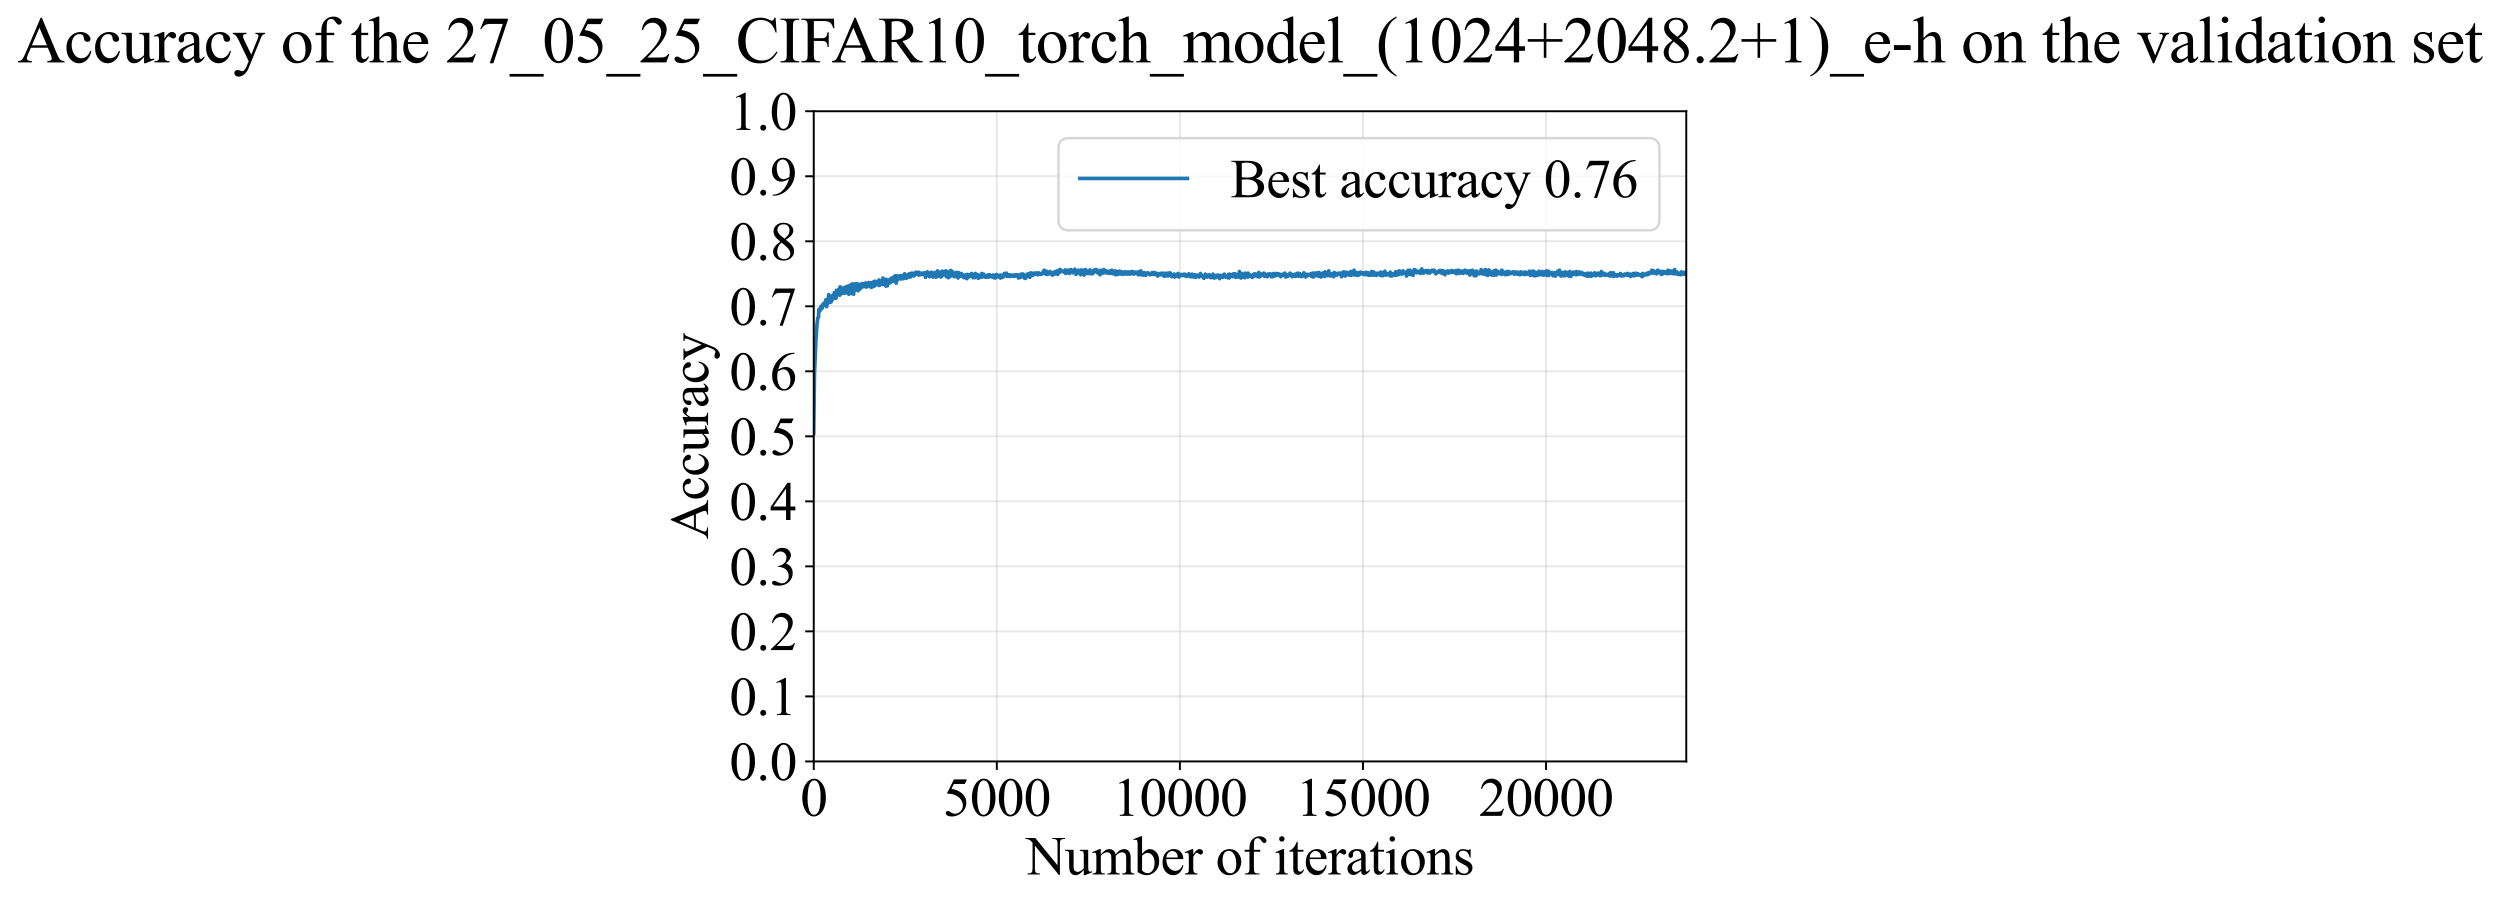 <?xml version="1.0" encoding="utf-8" standalone="no"?>
<!DOCTYPE svg PUBLIC "-//W3C//DTD SVG 1.1//EN"
  "http://www.w3.org/Graphics/SVG/1.1/DTD/svg11.dtd">
<svg xmlns:xlink="http://www.w3.org/1999/xlink" width="1023.239pt" height="369.808pt" viewBox="0 0 1023.239 369.808" xmlns="http://www.w3.org/2000/svg" version="1.1">
 <defs>
  <style type="text/css">*{stroke-linejoin: round; stroke-linecap: butt}</style>
 </defs>
 <g id="figure_1">
  <g id="patch_1">
   <path d="M 0 369.808 
L 1023.239 369.808 
L 1023.239 0 
L 0 0 
z
" style="fill: #ffffff"/>
  </g>
  <g id="axes_1">
   <g id="patch_2">
    <path d="M 333.059 311.644 
L 690.179 311.644 
L 690.179 45.532 
L 333.059 45.532 
z
" style="fill: #ffffff"/>
   </g>
   <g id="matplotlib.axis_1">
    <g id="xtick_1">
     <g id="line2d_1">
      <path d="M 333.059 311.644 
L 333.059 45.532 
" clip-path="url(#p5e38782d82)" style="fill: none; stroke: #b0b0b0; stroke-opacity: 0.3; stroke-width: 0.8; stroke-linecap: square"/>
     </g>
     <g id="line2d_2">
      <defs>
       <path id="mea93b29981" d="M 0 0 
L 0 3.5 
" style="stroke: #000000; stroke-width: 0.8"/>
      </defs>
      <g>
       <use xlink:href="#mea93b29981" x="333.059" y="311.644" style="stroke: #000000; stroke-width: 0.8"/>
      </g>
     </g>
     <g id="text_1">
      <!-- 0 -->
      <g transform="translate(327.559 333.92) scale(0.22 -0.22)">
       <defs>
        <path id="TimesNewRomanPSMT-30" d="M 231 2094 
Q 231 2819 450 3342 
Q 669 3866 1031 4122 
Q 1313 4325 1613 4325 
Q 2100 4325 2488 3828 
Q 2972 3213 2972 2159 
Q 2972 1422 2759 906 
Q 2547 391 2217 158 
Q 1888 -75 1581 -75 
Q 975 -75 572 641 
Q 231 1244 231 2094 
z
M 844 2016 
Q 844 1141 1059 588 
Q 1238 122 1591 122 
Q 1759 122 1940 273 
Q 2122 425 2216 781 
Q 2359 1319 2359 2297 
Q 2359 3022 2209 3506 
Q 2097 3866 1919 4016 
Q 1791 4119 1609 4119 
Q 1397 4119 1231 3928 
Q 1006 3669 925 3112 
Q 844 2556 844 2016 
z
" transform="scale(0.016)"/>
       </defs>
       <use xlink:href="#TimesNewRomanPSMT-30"/>
      </g>
     </g>
    </g>
    <g id="xtick_2">
     <g id="line2d_3">
      <path d="M 407.99 311.644 
L 407.99 45.532 
" clip-path="url(#p5e38782d82)" style="fill: none; stroke: #b0b0b0; stroke-opacity: 0.3; stroke-width: 0.8; stroke-linecap: square"/>
     </g>
     <g id="line2d_4">
      <g>
       <use xlink:href="#mea93b29981" x="407.99" y="311.644" style="stroke: #000000; stroke-width: 0.8"/>
      </g>
     </g>
     <g id="text_2">
      <!-- 5000 -->
      <g transform="translate(385.99 333.92) scale(0.22 -0.22)">
       <defs>
        <path id="TimesNewRomanPSMT-35" d="M 2778 4238 
L 2534 3706 
L 1259 3706 
L 981 3138 
Q 1809 3016 2294 2522 
Q 2709 2097 2709 1522 
Q 2709 1188 2573 903 
Q 2438 619 2231 419 
Q 2025 219 1772 97 
Q 1413 -75 1034 -75 
Q 653 -75 479 54 
Q 306 184 306 341 
Q 306 428 378 495 
Q 450 563 559 563 
Q 641 563 702 538 
Q 763 513 909 409 
Q 1144 247 1384 247 
Q 1750 247 2026 523 
Q 2303 800 2303 1197 
Q 2303 1581 2056 1914 
Q 1809 2247 1375 2428 
Q 1034 2569 447 2591 
L 1259 4238 
L 2778 4238 
z
" transform="scale(0.016)"/>
       </defs>
       <use xlink:href="#TimesNewRomanPSMT-35"/>
       <use xlink:href="#TimesNewRomanPSMT-30" transform="translate(50 0)"/>
       <use xlink:href="#TimesNewRomanPSMT-30" transform="translate(100 0)"/>
       <use xlink:href="#TimesNewRomanPSMT-30" transform="translate(150 0)"/>
      </g>
     </g>
    </g>
    <g id="xtick_3">
     <g id="line2d_5">
      <path d="M 482.921 311.644 
L 482.921 45.532 
" clip-path="url(#p5e38782d82)" style="fill: none; stroke: #b0b0b0; stroke-opacity: 0.3; stroke-width: 0.8; stroke-linecap: square"/>
     </g>
     <g id="line2d_6">
      <g>
       <use xlink:href="#mea93b29981" x="482.921" y="311.644" style="stroke: #000000; stroke-width: 0.8"/>
      </g>
     </g>
     <g id="text_3">
      <!-- 10000 -->
      <g transform="translate(455.421 333.92) scale(0.22 -0.22)">
       <defs>
        <path id="TimesNewRomanPSMT-31" d="M 750 3822 
L 1781 4325 
L 1884 4325 
L 1884 747 
Q 1884 391 1914 303 
Q 1944 216 2037 169 
Q 2131 122 2419 116 
L 2419 0 
L 825 0 
L 825 116 
Q 1125 122 1212 167 
Q 1300 213 1334 289 
Q 1369 366 1369 747 
L 1369 3034 
Q 1369 3497 1338 3628 
Q 1316 3728 1258 3775 
Q 1200 3822 1119 3822 
Q 1003 3822 797 3725 
L 750 3822 
z
" transform="scale(0.016)"/>
       </defs>
       <use xlink:href="#TimesNewRomanPSMT-31"/>
       <use xlink:href="#TimesNewRomanPSMT-30" transform="translate(50 0)"/>
       <use xlink:href="#TimesNewRomanPSMT-30" transform="translate(100 0)"/>
       <use xlink:href="#TimesNewRomanPSMT-30" transform="translate(150 0)"/>
       <use xlink:href="#TimesNewRomanPSMT-30" transform="translate(200 0)"/>
      </g>
     </g>
    </g>
    <g id="xtick_4">
     <g id="line2d_7">
      <path d="M 557.852 311.644 
L 557.852 45.532 
" clip-path="url(#p5e38782d82)" style="fill: none; stroke: #b0b0b0; stroke-opacity: 0.3; stroke-width: 0.8; stroke-linecap: square"/>
     </g>
     <g id="line2d_8">
      <g>
       <use xlink:href="#mea93b29981" x="557.852" y="311.644" style="stroke: #000000; stroke-width: 0.8"/>
      </g>
     </g>
     <g id="text_4">
      <!-- 15000 -->
      <g transform="translate(530.352 333.92) scale(0.22 -0.22)">
       <use xlink:href="#TimesNewRomanPSMT-31"/>
       <use xlink:href="#TimesNewRomanPSMT-35" transform="translate(50 0)"/>
       <use xlink:href="#TimesNewRomanPSMT-30" transform="translate(100 0)"/>
       <use xlink:href="#TimesNewRomanPSMT-30" transform="translate(150 0)"/>
       <use xlink:href="#TimesNewRomanPSMT-30" transform="translate(200 0)"/>
      </g>
     </g>
    </g>
    <g id="xtick_5">
     <g id="line2d_9">
      <path d="M 632.782 311.644 
L 632.782 45.532 
" clip-path="url(#p5e38782d82)" style="fill: none; stroke: #b0b0b0; stroke-opacity: 0.3; stroke-width: 0.8; stroke-linecap: square"/>
     </g>
     <g id="line2d_10">
      <g>
       <use xlink:href="#mea93b29981" x="632.782" y="311.644" style="stroke: #000000; stroke-width: 0.8"/>
      </g>
     </g>
     <g id="text_5">
      <!-- 20000 -->
      <g transform="translate(605.282 333.92) scale(0.22 -0.22)">
       <defs>
        <path id="TimesNewRomanPSMT-32" d="M 2934 816 
L 2638 0 
L 138 0 
L 138 116 
Q 1241 1122 1691 1759 
Q 2141 2397 2141 2925 
Q 2141 3328 1894 3587 
Q 1647 3847 1303 3847 
Q 991 3847 742 3664 
Q 494 3481 375 3128 
L 259 3128 
Q 338 3706 661 4015 
Q 984 4325 1469 4325 
Q 1984 4325 2329 3994 
Q 2675 3663 2675 3213 
Q 2675 2891 2525 2569 
Q 2294 2063 1775 1497 
Q 997 647 803 472 
L 1909 472 
Q 2247 472 2383 497 
Q 2519 522 2628 598 
Q 2738 675 2819 816 
L 2934 816 
z
" transform="scale(0.016)"/>
       </defs>
       <use xlink:href="#TimesNewRomanPSMT-32"/>
       <use xlink:href="#TimesNewRomanPSMT-30" transform="translate(50 0)"/>
       <use xlink:href="#TimesNewRomanPSMT-30" transform="translate(100 0)"/>
       <use xlink:href="#TimesNewRomanPSMT-30" transform="translate(150 0)"/>
       <use xlink:href="#TimesNewRomanPSMT-30" transform="translate(200 0)"/>
      </g>
     </g>
    </g>
    <g id="text_6">
     <!-- Number of iterations -->
     <g transform="translate(419.977 357.902) scale(0.22 -0.22)">
      <defs>
       <path id="TimesNewRomanPSMT-4e" d="M -84 4238 
L 1066 4238 
L 3656 1059 
L 3656 3503 
Q 3656 3894 3569 3991 
Q 3453 4122 3203 4122 
L 3056 4122 
L 3056 4238 
L 4531 4238 
L 4531 4122 
L 4381 4122 
Q 4113 4122 4000 3959 
Q 3931 3859 3931 3503 
L 3931 -69 
L 3819 -69 
L 1025 3344 
L 1025 734 
Q 1025 344 1109 247 
Q 1228 116 1475 116 
L 1625 116 
L 1625 0 
L 150 0 
L 150 116 
L 297 116 
Q 569 116 681 278 
Q 750 378 750 734 
L 750 3681 
Q 566 3897 470 3965 
Q 375 4034 191 4094 
Q 100 4122 -84 4122 
L -84 4238 
z
" transform="scale(0.016)"/>
       <path id="TimesNewRomanPSMT-75" d="M 2709 2863 
L 2709 1128 
Q 2709 631 2732 520 
Q 2756 409 2807 365 
Q 2859 322 2928 322 
Q 3025 322 3147 375 
L 3191 266 
L 2334 -88 
L 2194 -88 
L 2194 519 
Q 1825 119 1631 15 
Q 1438 -88 1222 -88 
Q 981 -88 804 51 
Q 628 191 559 409 
Q 491 628 491 1028 
L 491 2306 
Q 491 2509 447 2587 
Q 403 2666 317 2708 
Q 231 2750 6 2747 
L 6 2863 
L 1009 2863 
L 1009 947 
Q 1009 547 1148 422 
Q 1288 297 1484 297 
Q 1619 297 1789 381 
Q 1959 466 2194 703 
L 2194 2325 
Q 2194 2569 2105 2655 
Q 2016 2741 1734 2747 
L 1734 2863 
L 2709 2863 
z
" transform="scale(0.016)"/>
       <path id="TimesNewRomanPSMT-6d" d="M 1050 2338 
Q 1363 2650 1419 2697 
Q 1559 2816 1721 2881 
Q 1884 2947 2044 2947 
Q 2313 2947 2506 2790 
Q 2700 2634 2766 2338 
Q 3088 2713 3309 2830 
Q 3531 2947 3766 2947 
Q 3994 2947 4170 2830 
Q 4347 2713 4450 2447 
Q 4519 2266 4519 1878 
L 4519 647 
Q 4519 378 4559 278 
Q 4591 209 4675 161 
Q 4759 113 4950 113 
L 4950 0 
L 3538 0 
L 3538 113 
L 3597 113 
Q 3781 113 3884 184 
Q 3956 234 3988 344 
Q 4000 397 4000 647 
L 4000 1878 
Q 4000 2228 3916 2372 
Q 3794 2572 3525 2572 
Q 3359 2572 3192 2489 
Q 3025 2406 2788 2181 
L 2781 2147 
L 2788 2013 
L 2788 647 
Q 2788 353 2820 281 
Q 2853 209 2943 161 
Q 3034 113 3253 113 
L 3253 0 
L 1806 0 
L 1806 113 
Q 2044 113 2133 169 
Q 2222 225 2256 338 
Q 2272 391 2272 647 
L 2272 1878 
Q 2272 2228 2169 2381 
Q 2031 2581 1784 2581 
Q 1616 2581 1450 2491 
Q 1191 2353 1050 2181 
L 1050 647 
Q 1050 366 1089 281 
Q 1128 197 1204 155 
Q 1281 113 1516 113 
L 1516 0 
L 100 0 
L 100 113 
Q 297 113 375 155 
Q 453 197 493 289 
Q 534 381 534 647 
L 534 1741 
Q 534 2213 506 2350 
Q 484 2453 437 2492 
Q 391 2531 309 2531 
Q 222 2531 100 2484 
L 53 2597 
L 916 2947 
L 1050 2947 
L 1050 2338 
z
" transform="scale(0.016)"/>
       <path id="TimesNewRomanPSMT-62" d="M 984 2369 
Q 1400 2947 1881 2947 
Q 2322 2947 2650 2570 
Q 2978 2194 2978 1541 
Q 2978 778 2472 313 
Q 2038 -88 1503 -88 
Q 1253 -88 995 3 
Q 738 94 469 275 
L 469 3241 
Q 469 3728 445 3840 
Q 422 3953 372 3993 
Q 322 4034 247 4034 
Q 159 4034 28 3984 
L -16 4094 
L 844 4444 
L 984 4444 
L 984 2369 
z
M 984 2169 
L 984 456 
Q 1144 300 1314 220 
Q 1484 141 1663 141 
Q 1947 141 2192 453 
Q 2438 766 2438 1363 
Q 2438 1913 2192 2208 
Q 1947 2503 1634 2503 
Q 1469 2503 1303 2419 
Q 1178 2356 984 2169 
z
" transform="scale(0.016)"/>
       <path id="TimesNewRomanPSMT-65" d="M 681 1784 
Q 678 1147 991 784 
Q 1303 422 1725 422 
Q 2006 422 2214 576 
Q 2422 731 2563 1106 
L 2659 1044 
Q 2594 616 2278 264 
Q 1963 -88 1488 -88 
Q 972 -88 605 314 
Q 238 716 238 1394 
Q 238 2128 614 2539 
Q 991 2950 1559 2950 
Q 2041 2950 2350 2633 
Q 2659 2316 2659 1784 
L 681 1784 
z
M 681 1966 
L 2006 1966 
Q 1991 2241 1941 2353 
Q 1863 2528 1708 2628 
Q 1553 2728 1384 2728 
Q 1125 2728 920 2526 
Q 716 2325 681 1966 
z
" transform="scale(0.016)"/>
       <path id="TimesNewRomanPSMT-72" d="M 1038 2947 
L 1038 2303 
Q 1397 2947 1775 2947 
Q 1947 2947 2059 2842 
Q 2172 2738 2172 2600 
Q 2172 2478 2090 2393 
Q 2009 2309 1897 2309 
Q 1788 2309 1652 2417 
Q 1516 2525 1450 2525 
Q 1394 2525 1328 2463 
Q 1188 2334 1038 2041 
L 1038 669 
Q 1038 431 1097 309 
Q 1138 225 1241 169 
Q 1344 113 1538 113 
L 1538 0 
L 72 0 
L 72 113 
Q 291 113 397 181 
Q 475 231 506 341 
Q 522 394 522 644 
L 522 1753 
Q 522 2253 501 2348 
Q 481 2444 426 2487 
Q 372 2531 291 2531 
Q 194 2531 72 2484 
L 41 2597 
L 906 2947 
L 1038 2947 
z
" transform="scale(0.016)"/>
       <path id="TimesNewRomanPSMT-20" transform="scale(0.016)"/>
       <path id="TimesNewRomanPSMT-6f" d="M 1600 2947 
Q 2250 2947 2644 2453 
Q 2978 2031 2978 1484 
Q 2978 1100 2793 706 
Q 2609 313 2286 112 
Q 1963 -88 1566 -88 
Q 919 -88 538 428 
Q 216 863 216 1403 
Q 216 1797 411 2186 
Q 606 2575 925 2761 
Q 1244 2947 1600 2947 
z
M 1503 2744 
Q 1338 2744 1170 2645 
Q 1003 2547 900 2300 
Q 797 2053 797 1666 
Q 797 1041 1045 587 
Q 1294 134 1700 134 
Q 2003 134 2200 384 
Q 2397 634 2397 1244 
Q 2397 2006 2069 2444 
Q 1847 2744 1503 2744 
z
" transform="scale(0.016)"/>
       <path id="TimesNewRomanPSMT-66" d="M 1319 2638 
L 1319 756 
Q 1319 356 1406 250 
Q 1522 113 1716 113 
L 1975 113 
L 1975 0 
L 266 0 
L 266 113 
L 394 113 
Q 519 113 622 175 
Q 725 238 764 344 
Q 803 450 803 756 
L 803 2638 
L 247 2638 
L 247 2863 
L 803 2863 
L 803 3050 
Q 803 3478 940 3775 
Q 1078 4072 1361 4255 
Q 1644 4438 1997 4438 
Q 2325 4438 2600 4225 
Q 2781 4084 2781 3909 
Q 2781 3816 2700 3733 
Q 2619 3650 2525 3650 
Q 2453 3650 2373 3701 
Q 2294 3753 2178 3923 
Q 2063 4094 1966 4153 
Q 1869 4213 1750 4213 
Q 1606 4213 1506 4136 
Q 1406 4059 1362 3898 
Q 1319 3738 1319 3069 
L 1319 2863 
L 2056 2863 
L 2056 2638 
L 1319 2638 
z
" transform="scale(0.016)"/>
       <path id="TimesNewRomanPSMT-69" d="M 928 4444 
Q 1059 4444 1151 4351 
Q 1244 4259 1244 4128 
Q 1244 3997 1151 3903 
Q 1059 3809 928 3809 
Q 797 3809 703 3903 
Q 609 3997 609 4128 
Q 609 4259 701 4351 
Q 794 4444 928 4444 
z
M 1188 2947 
L 1188 647 
Q 1188 378 1227 289 
Q 1266 200 1342 156 
Q 1419 113 1622 113 
L 1622 0 
L 231 0 
L 231 113 
Q 441 113 512 153 
Q 584 194 626 287 
Q 669 381 669 647 
L 669 1750 
Q 669 2216 641 2353 
Q 619 2453 572 2492 
Q 525 2531 444 2531 
Q 356 2531 231 2484 
L 188 2597 
L 1050 2947 
L 1188 2947 
z
" transform="scale(0.016)"/>
       <path id="TimesNewRomanPSMT-74" d="M 1031 3803 
L 1031 2863 
L 1700 2863 
L 1700 2644 
L 1031 2644 
L 1031 788 
Q 1031 509 1111 412 
Q 1191 316 1316 316 
Q 1419 316 1516 380 
Q 1613 444 1666 569 
L 1788 569 
Q 1678 263 1478 108 
Q 1278 -47 1066 -47 
Q 922 -47 784 33 
Q 647 113 581 261 
Q 516 409 516 719 
L 516 2644 
L 63 2644 
L 63 2747 
Q 234 2816 414 2980 
Q 594 3144 734 3369 
Q 806 3488 934 3803 
L 1031 3803 
z
" transform="scale(0.016)"/>
       <path id="TimesNewRomanPSMT-61" d="M 1822 413 
Q 1381 72 1269 19 
Q 1100 -59 909 -59 
Q 613 -59 420 144 
Q 228 347 228 678 
Q 228 888 322 1041 
Q 450 1253 767 1440 
Q 1084 1628 1822 1897 
L 1822 2009 
Q 1822 2438 1686 2597 
Q 1550 2756 1291 2756 
Q 1094 2756 978 2650 
Q 859 2544 859 2406 
L 866 2225 
Q 866 2081 792 2003 
Q 719 1925 600 1925 
Q 484 1925 411 2006 
Q 338 2088 338 2228 
Q 338 2497 613 2722 
Q 888 2947 1384 2947 
Q 1766 2947 2009 2819 
Q 2194 2722 2281 2516 
Q 2338 2381 2338 1966 
L 2338 994 
Q 2338 584 2353 492 
Q 2369 400 2405 369 
Q 2441 338 2488 338 
Q 2538 338 2575 359 
Q 2641 400 2828 588 
L 2828 413 
Q 2478 -56 2159 -56 
Q 2006 -56 1915 50 
Q 1825 156 1822 413 
z
M 1822 616 
L 1822 1706 
Q 1350 1519 1213 1441 
Q 966 1303 859 1153 
Q 753 1003 753 825 
Q 753 600 887 451 
Q 1022 303 1197 303 
Q 1434 303 1822 616 
z
" transform="scale(0.016)"/>
       <path id="TimesNewRomanPSMT-6e" d="M 1034 2341 
Q 1538 2947 1994 2947 
Q 2228 2947 2397 2830 
Q 2566 2713 2666 2444 
Q 2734 2256 2734 1869 
L 2734 647 
Q 2734 375 2778 278 
Q 2813 200 2889 156 
Q 2966 113 3172 113 
L 3172 0 
L 1756 0 
L 1756 113 
L 1816 113 
Q 2016 113 2095 173 
Q 2175 234 2206 353 
Q 2219 400 2219 647 
L 2219 1819 
Q 2219 2209 2117 2386 
Q 2016 2563 1775 2563 
Q 1403 2563 1034 2156 
L 1034 647 
Q 1034 356 1069 288 
Q 1113 197 1189 155 
Q 1266 113 1500 113 
L 1500 0 
L 84 0 
L 84 113 
L 147 113 
Q 366 113 442 223 
Q 519 334 519 647 
L 519 1709 
Q 519 2225 495 2337 
Q 472 2450 423 2490 
Q 375 2531 294 2531 
Q 206 2531 84 2484 
L 38 2597 
L 900 2947 
L 1034 2947 
L 1034 2341 
z
" transform="scale(0.016)"/>
       <path id="TimesNewRomanPSMT-73" d="M 2050 2947 
L 2050 1972 
L 1947 1972 
Q 1828 2431 1642 2597 
Q 1456 2763 1169 2763 
Q 950 2763 815 2647 
Q 681 2531 681 2391 
Q 681 2216 781 2091 
Q 878 1963 1175 1819 
L 1631 1597 
Q 2266 1288 2266 781 
Q 2266 391 1970 151 
Q 1675 -88 1309 -88 
Q 1047 -88 709 6 
Q 606 38 541 38 
Q 469 38 428 -44 
L 325 -44 
L 325 978 
L 428 978 
Q 516 541 762 319 
Q 1009 97 1316 97 
Q 1531 97 1667 223 
Q 1803 350 1803 528 
Q 1803 744 1651 891 
Q 1500 1038 1047 1263 
Q 594 1488 453 1669 
Q 313 1847 313 2119 
Q 313 2472 555 2709 
Q 797 2947 1181 2947 
Q 1350 2947 1591 2875 
Q 1750 2828 1803 2828 
Q 1853 2828 1881 2850 
Q 1909 2872 1947 2947 
L 2050 2947 
z
" transform="scale(0.016)"/>
      </defs>
      <use xlink:href="#TimesNewRomanPSMT-4e"/>
      <use xlink:href="#TimesNewRomanPSMT-75" transform="translate(72.217 0)"/>
      <use xlink:href="#TimesNewRomanPSMT-6d" transform="translate(122.217 0)"/>
      <use xlink:href="#TimesNewRomanPSMT-62" transform="translate(200 0)"/>
      <use xlink:href="#TimesNewRomanPSMT-65" transform="translate(250 0)"/>
      <use xlink:href="#TimesNewRomanPSMT-72" transform="translate(294.385 0)"/>
      <use xlink:href="#TimesNewRomanPSMT-20" transform="translate(327.686 0)"/>
      <use xlink:href="#TimesNewRomanPSMT-6f" transform="translate(352.686 0)"/>
      <use xlink:href="#TimesNewRomanPSMT-66" transform="translate(402.686 0)"/>
      <use xlink:href="#TimesNewRomanPSMT-20" transform="translate(435.986 0)"/>
      <use xlink:href="#TimesNewRomanPSMT-69" transform="translate(460.986 0)"/>
      <use xlink:href="#TimesNewRomanPSMT-74" transform="translate(488.77 0)"/>
      <use xlink:href="#TimesNewRomanPSMT-65" transform="translate(516.553 0)"/>
      <use xlink:href="#TimesNewRomanPSMT-72" transform="translate(560.938 0)"/>
      <use xlink:href="#TimesNewRomanPSMT-61" transform="translate(594.238 0)"/>
      <use xlink:href="#TimesNewRomanPSMT-74" transform="translate(638.623 0)"/>
      <use xlink:href="#TimesNewRomanPSMT-69" transform="translate(666.406 0)"/>
      <use xlink:href="#TimesNewRomanPSMT-6f" transform="translate(694.189 0)"/>
      <use xlink:href="#TimesNewRomanPSMT-6e" transform="translate(744.189 0)"/>
      <use xlink:href="#TimesNewRomanPSMT-73" transform="translate(794.189 0)"/>
     </g>
    </g>
   </g>
   <g id="matplotlib.axis_2">
    <g id="ytick_1">
     <g id="line2d_11">
      <path d="M 333.059 311.644 
L 690.179 311.644 
" clip-path="url(#p5e38782d82)" style="fill: none; stroke: #b0b0b0; stroke-opacity: 0.3; stroke-width: 0.8; stroke-linecap: square"/>
     </g>
     <g id="line2d_12">
      <defs>
       <path id="m76894fd081" d="M 0 0 
L -3.5 0 
" style="stroke: #000000; stroke-width: 0.8"/>
      </defs>
      <g>
       <use xlink:href="#m76894fd081" x="333.059" y="311.644" style="stroke: #000000; stroke-width: 0.8"/>
      </g>
     </g>
     <g id="text_7">
      <!-- 0.0 -->
      <g transform="translate(298.559 319.282) scale(0.22 -0.22)">
       <defs>
        <path id="TimesNewRomanPSMT-2e" d="M 800 606 
Q 947 606 1047 504 
Q 1147 403 1147 259 
Q 1147 116 1045 14 
Q 944 -88 800 -88 
Q 656 -88 554 14 
Q 453 116 453 259 
Q 453 406 554 506 
Q 656 606 800 606 
z
" transform="scale(0.016)"/>
       </defs>
       <use xlink:href="#TimesNewRomanPSMT-30"/>
       <use xlink:href="#TimesNewRomanPSMT-2e" transform="translate(50 0)"/>
       <use xlink:href="#TimesNewRomanPSMT-30" transform="translate(75 0)"/>
      </g>
     </g>
    </g>
    <g id="ytick_2">
     <g id="line2d_13">
      <path d="M 333.059 285.032 
L 690.179 285.032 
" clip-path="url(#p5e38782d82)" style="fill: none; stroke: #b0b0b0; stroke-opacity: 0.3; stroke-width: 0.8; stroke-linecap: square"/>
     </g>
     <g id="line2d_14">
      <g>
       <use xlink:href="#m76894fd081" x="333.059" y="285.032" style="stroke: #000000; stroke-width: 0.8"/>
      </g>
     </g>
     <g id="text_8">
      <!-- 0.1 -->
      <g transform="translate(298.559 292.67) scale(0.22 -0.22)">
       <use xlink:href="#TimesNewRomanPSMT-30"/>
       <use xlink:href="#TimesNewRomanPSMT-2e" transform="translate(50 0)"/>
       <use xlink:href="#TimesNewRomanPSMT-31" transform="translate(75 0)"/>
      </g>
     </g>
    </g>
    <g id="ytick_3">
     <g id="line2d_15">
      <path d="M 333.059 258.421 
L 690.179 258.421 
" clip-path="url(#p5e38782d82)" style="fill: none; stroke: #b0b0b0; stroke-opacity: 0.3; stroke-width: 0.8; stroke-linecap: square"/>
     </g>
     <g id="line2d_16">
      <g>
       <use xlink:href="#m76894fd081" x="333.059" y="258.421" style="stroke: #000000; stroke-width: 0.8"/>
      </g>
     </g>
     <g id="text_9">
      <!-- 0.2 -->
      <g transform="translate(298.559 266.059) scale(0.22 -0.22)">
       <use xlink:href="#TimesNewRomanPSMT-30"/>
       <use xlink:href="#TimesNewRomanPSMT-2e" transform="translate(50 0)"/>
       <use xlink:href="#TimesNewRomanPSMT-32" transform="translate(75 0)"/>
      </g>
     </g>
    </g>
    <g id="ytick_4">
     <g id="line2d_17">
      <path d="M 333.059 231.81 
L 690.179 231.81 
" clip-path="url(#p5e38782d82)" style="fill: none; stroke: #b0b0b0; stroke-opacity: 0.3; stroke-width: 0.8; stroke-linecap: square"/>
     </g>
     <g id="line2d_18">
      <g>
       <use xlink:href="#m76894fd081" x="333.059" y="231.81" style="stroke: #000000; stroke-width: 0.8"/>
      </g>
     </g>
     <g id="text_10">
      <!-- 0.3 -->
      <g transform="translate(298.559 239.448) scale(0.22 -0.22)">
       <defs>
        <path id="TimesNewRomanPSMT-33" d="M 325 3431 
Q 506 3859 782 4092 
Q 1059 4325 1472 4325 
Q 1981 4325 2253 3994 
Q 2459 3747 2459 3466 
Q 2459 3003 1878 2509 
Q 2269 2356 2469 2072 
Q 2669 1788 2669 1403 
Q 2669 853 2319 450 
Q 1863 -75 997 -75 
Q 569 -75 414 31 
Q 259 138 259 259 
Q 259 350 332 419 
Q 406 488 509 488 
Q 588 488 669 463 
Q 722 447 909 348 
Q 1097 250 1169 231 
Q 1284 197 1416 197 
Q 1734 197 1970 444 
Q 2206 691 2206 1028 
Q 2206 1275 2097 1509 
Q 2016 1684 1919 1775 
Q 1784 1900 1550 2001 
Q 1316 2103 1072 2103 
L 972 2103 
L 972 2197 
Q 1219 2228 1467 2375 
Q 1716 2522 1828 2728 
Q 1941 2934 1941 3181 
Q 1941 3503 1739 3701 
Q 1538 3900 1238 3900 
Q 753 3900 428 3381 
L 325 3431 
z
" transform="scale(0.016)"/>
       </defs>
       <use xlink:href="#TimesNewRomanPSMT-30"/>
       <use xlink:href="#TimesNewRomanPSMT-2e" transform="translate(50 0)"/>
       <use xlink:href="#TimesNewRomanPSMT-33" transform="translate(75 0)"/>
      </g>
     </g>
    </g>
    <g id="ytick_5">
     <g id="line2d_19">
      <path d="M 333.059 205.199 
L 690.179 205.199 
" clip-path="url(#p5e38782d82)" style="fill: none; stroke: #b0b0b0; stroke-opacity: 0.3; stroke-width: 0.8; stroke-linecap: square"/>
     </g>
     <g id="line2d_20">
      <g>
       <use xlink:href="#m76894fd081" x="333.059" y="205.199" style="stroke: #000000; stroke-width: 0.8"/>
      </g>
     </g>
     <g id="text_11">
      <!-- 0.4 -->
      <g transform="translate(298.559 212.837) scale(0.22 -0.22)">
       <defs>
        <path id="TimesNewRomanPSMT-34" d="M 2978 1563 
L 2978 1119 
L 2409 1119 
L 2409 0 
L 1894 0 
L 1894 1119 
L 100 1119 
L 100 1519 
L 2066 4325 
L 2409 4325 
L 2409 1563 
L 2978 1563 
z
M 1894 1563 
L 1894 3666 
L 406 1563 
L 1894 1563 
z
" transform="scale(0.016)"/>
       </defs>
       <use xlink:href="#TimesNewRomanPSMT-30"/>
       <use xlink:href="#TimesNewRomanPSMT-2e" transform="translate(50 0)"/>
       <use xlink:href="#TimesNewRomanPSMT-34" transform="translate(75 0)"/>
      </g>
     </g>
    </g>
    <g id="ytick_6">
     <g id="line2d_21">
      <path d="M 333.059 178.588 
L 690.179 178.588 
" clip-path="url(#p5e38782d82)" style="fill: none; stroke: #b0b0b0; stroke-opacity: 0.3; stroke-width: 0.8; stroke-linecap: square"/>
     </g>
     <g id="line2d_22">
      <g>
       <use xlink:href="#m76894fd081" x="333.059" y="178.588" style="stroke: #000000; stroke-width: 0.8"/>
      </g>
     </g>
     <g id="text_12">
      <!-- 0.5 -->
      <g transform="translate(298.559 186.226) scale(0.22 -0.22)">
       <use xlink:href="#TimesNewRomanPSMT-30"/>
       <use xlink:href="#TimesNewRomanPSMT-2e" transform="translate(50 0)"/>
       <use xlink:href="#TimesNewRomanPSMT-35" transform="translate(75 0)"/>
      </g>
     </g>
    </g>
    <g id="ytick_7">
     <g id="line2d_23">
      <path d="M 333.059 151.976 
L 690.179 151.976 
" clip-path="url(#p5e38782d82)" style="fill: none; stroke: #b0b0b0; stroke-opacity: 0.3; stroke-width: 0.8; stroke-linecap: square"/>
     </g>
     <g id="line2d_24">
      <g>
       <use xlink:href="#m76894fd081" x="333.059" y="151.976" style="stroke: #000000; stroke-width: 0.8"/>
      </g>
     </g>
     <g id="text_13">
      <!-- 0.6 -->
      <g transform="translate(298.559 159.614) scale(0.22 -0.22)">
       <defs>
        <path id="TimesNewRomanPSMT-36" d="M 2869 4325 
L 2869 4209 
Q 2456 4169 2195 4045 
Q 1934 3922 1679 3669 
Q 1425 3416 1258 3105 
Q 1091 2794 978 2366 
Q 1428 2675 1881 2675 
Q 2316 2675 2634 2325 
Q 2953 1975 2953 1425 
Q 2953 894 2631 456 
Q 2244 -75 1606 -75 
Q 1172 -75 869 213 
Q 275 772 275 1663 
Q 275 2231 503 2743 
Q 731 3256 1154 3653 
Q 1578 4050 1965 4187 
Q 2353 4325 2688 4325 
L 2869 4325 
z
M 925 2138 
Q 869 1716 869 1456 
Q 869 1156 980 804 
Q 1091 453 1309 247 
Q 1469 100 1697 100 
Q 1969 100 2183 356 
Q 2397 613 2397 1088 
Q 2397 1622 2184 2012 
Q 1972 2403 1581 2403 
Q 1463 2403 1327 2353 
Q 1191 2303 925 2138 
z
" transform="scale(0.016)"/>
       </defs>
       <use xlink:href="#TimesNewRomanPSMT-30"/>
       <use xlink:href="#TimesNewRomanPSMT-2e" transform="translate(50 0)"/>
       <use xlink:href="#TimesNewRomanPSMT-36" transform="translate(75 0)"/>
      </g>
     </g>
    </g>
    <g id="ytick_8">
     <g id="line2d_25">
      <path d="M 333.059 125.365 
L 690.179 125.365 
" clip-path="url(#p5e38782d82)" style="fill: none; stroke: #b0b0b0; stroke-opacity: 0.3; stroke-width: 0.8; stroke-linecap: square"/>
     </g>
     <g id="line2d_26">
      <g>
       <use xlink:href="#m76894fd081" x="333.059" y="125.365" style="stroke: #000000; stroke-width: 0.8"/>
      </g>
     </g>
     <g id="text_14">
      <!-- 0.7 -->
      <g transform="translate(298.559 133.003) scale(0.22 -0.22)">
       <defs>
        <path id="TimesNewRomanPSMT-37" d="M 644 4238 
L 2916 4238 
L 2916 4119 
L 1503 -88 
L 1153 -88 
L 2419 3728 
L 1253 3728 
Q 900 3728 750 3644 
Q 488 3500 328 3200 
L 238 3234 
L 644 4238 
z
" transform="scale(0.016)"/>
       </defs>
       <use xlink:href="#TimesNewRomanPSMT-30"/>
       <use xlink:href="#TimesNewRomanPSMT-2e" transform="translate(50 0)"/>
       <use xlink:href="#TimesNewRomanPSMT-37" transform="translate(75 0)"/>
      </g>
     </g>
    </g>
    <g id="ytick_9">
     <g id="line2d_27">
      <path d="M 333.059 98.754 
L 690.179 98.754 
" clip-path="url(#p5e38782d82)" style="fill: none; stroke: #b0b0b0; stroke-opacity: 0.3; stroke-width: 0.8; stroke-linecap: square"/>
     </g>
     <g id="line2d_28">
      <g>
       <use xlink:href="#m76894fd081" x="333.059" y="98.754" style="stroke: #000000; stroke-width: 0.8"/>
      </g>
     </g>
     <g id="text_15">
      <!-- 0.8 -->
      <g transform="translate(298.559 106.392) scale(0.22 -0.22)">
       <defs>
        <path id="TimesNewRomanPSMT-38" d="M 1228 2134 
Q 725 2547 579 2797 
Q 434 3047 434 3316 
Q 434 3728 753 4026 
Q 1072 4325 1600 4325 
Q 2113 4325 2425 4047 
Q 2738 3769 2738 3413 
Q 2738 3175 2569 2928 
Q 2400 2681 1866 2347 
Q 2416 1922 2594 1678 
Q 2831 1359 2831 1006 
Q 2831 559 2490 242 
Q 2150 -75 1597 -75 
Q 994 -75 656 303 
Q 388 606 388 966 
Q 388 1247 577 1523 
Q 766 1800 1228 2134 
z
M 1719 2469 
Q 2094 2806 2194 3001 
Q 2294 3197 2294 3444 
Q 2294 3772 2109 3958 
Q 1925 4144 1606 4144 
Q 1288 4144 1088 3959 
Q 888 3775 888 3528 
Q 888 3366 970 3203 
Q 1053 3041 1206 2894 
L 1719 2469 
z
M 1375 2016 
Q 1116 1797 991 1539 
Q 866 1281 866 981 
Q 866 578 1086 336 
Q 1306 94 1647 94 
Q 1984 94 2187 284 
Q 2391 475 2391 747 
Q 2391 972 2272 1150 
Q 2050 1481 1375 2016 
z
" transform="scale(0.016)"/>
       </defs>
       <use xlink:href="#TimesNewRomanPSMT-30"/>
       <use xlink:href="#TimesNewRomanPSMT-2e" transform="translate(50 0)"/>
       <use xlink:href="#TimesNewRomanPSMT-38" transform="translate(75 0)"/>
      </g>
     </g>
    </g>
    <g id="ytick_10">
     <g id="line2d_29">
      <path d="M 333.059 72.143 
L 690.179 72.143 
" clip-path="url(#p5e38782d82)" style="fill: none; stroke: #b0b0b0; stroke-opacity: 0.3; stroke-width: 0.8; stroke-linecap: square"/>
     </g>
     <g id="line2d_30">
      <g>
       <use xlink:href="#m76894fd081" x="333.059" y="72.143" style="stroke: #000000; stroke-width: 0.8"/>
      </g>
     </g>
     <g id="text_16">
      <!-- 0.9 -->
      <g transform="translate(298.559 79.781) scale(0.22 -0.22)">
       <defs>
        <path id="TimesNewRomanPSMT-39" d="M 338 -88 
L 338 28 
Q 744 34 1094 217 
Q 1444 400 1770 856 
Q 2097 1313 2225 1859 
Q 1734 1544 1338 1544 
Q 891 1544 572 1889 
Q 253 2234 253 2806 
Q 253 3363 572 3797 
Q 956 4325 1575 4325 
Q 2097 4325 2469 3894 
Q 2925 3359 2925 2575 
Q 2925 1869 2578 1258 
Q 2231 647 1613 244 
Q 1109 -88 516 -88 
L 338 -88 
z
M 2275 2091 
Q 2331 2497 2331 2741 
Q 2331 3044 2228 3395 
Q 2125 3747 1936 3934 
Q 1747 4122 1506 4122 
Q 1228 4122 1018 3872 
Q 809 3622 809 3128 
Q 809 2469 1088 2097 
Q 1291 1828 1588 1828 
Q 1731 1828 1928 1897 
Q 2125 1966 2275 2091 
z
" transform="scale(0.016)"/>
       </defs>
       <use xlink:href="#TimesNewRomanPSMT-30"/>
       <use xlink:href="#TimesNewRomanPSMT-2e" transform="translate(50 0)"/>
       <use xlink:href="#TimesNewRomanPSMT-39" transform="translate(75 0)"/>
      </g>
     </g>
    </g>
    <g id="ytick_11">
     <g id="line2d_31">
      <path d="M 333.059 45.532 
L 690.179 45.532 
" clip-path="url(#p5e38782d82)" style="fill: none; stroke: #b0b0b0; stroke-opacity: 0.3; stroke-width: 0.8; stroke-linecap: square"/>
     </g>
     <g id="line2d_32">
      <g>
       <use xlink:href="#m76894fd081" x="333.059" y="45.532" style="stroke: #000000; stroke-width: 0.8"/>
      </g>
     </g>
     <g id="text_17">
      <!-- 1.0 -->
      <g transform="translate(298.559 53.17) scale(0.22 -0.22)">
       <use xlink:href="#TimesNewRomanPSMT-31"/>
       <use xlink:href="#TimesNewRomanPSMT-2e" transform="translate(50 0)"/>
       <use xlink:href="#TimesNewRomanPSMT-30" transform="translate(75 0)"/>
      </g>
     </g>
    </g>
    <g id="text_18">
     <!-- Accuracy -->
     <g transform="translate(289.812 220.726) rotate(-90) scale(0.22 -0.22)">
      <defs>
       <path id="TimesNewRomanPSMT-41" d="M 2928 1419 
L 1288 1419 
L 1000 750 
Q 894 503 894 381 
Q 894 284 986 211 
Q 1078 138 1384 116 
L 1384 0 
L 50 0 
L 50 116 
Q 316 163 394 238 
Q 553 388 747 847 
L 2238 4334 
L 2347 4334 
L 3822 809 
Q 4000 384 4145 257 
Q 4291 131 4550 116 
L 4550 0 
L 2878 0 
L 2878 116 
Q 3131 128 3220 200 
Q 3309 272 3309 375 
Q 3309 513 3184 809 
L 2928 1419 
z
M 2841 1650 
L 2122 3363 
L 1384 1650 
L 2841 1650 
z
" transform="scale(0.016)"/>
       <path id="TimesNewRomanPSMT-63" d="M 2631 1088 
Q 2516 522 2178 217 
Q 1841 -88 1431 -88 
Q 944 -88 581 321 
Q 219 731 219 1428 
Q 219 2103 620 2525 
Q 1022 2947 1584 2947 
Q 2006 2947 2278 2723 
Q 2550 2500 2550 2259 
Q 2550 2141 2473 2067 
Q 2397 1994 2259 1994 
Q 2075 1994 1981 2113 
Q 1928 2178 1911 2362 
Q 1894 2547 1784 2644 
Q 1675 2738 1481 2738 
Q 1169 2738 978 2506 
Q 725 2200 725 1697 
Q 725 1184 976 792 
Q 1228 400 1656 400 
Q 1963 400 2206 609 
Q 2378 753 2541 1131 
L 2631 1088 
z
" transform="scale(0.016)"/>
       <path id="TimesNewRomanPSMT-79" d="M 38 2863 
L 1372 2863 
L 1372 2747 
L 1306 2747 
Q 1166 2747 1095 2686 
Q 1025 2625 1025 2534 
Q 1025 2413 1128 2197 
L 1825 753 
L 2466 2334 
Q 2519 2463 2519 2588 
Q 2519 2644 2497 2672 
Q 2472 2706 2419 2726 
Q 2366 2747 2231 2747 
L 2231 2863 
L 3163 2863 
L 3163 2747 
Q 3047 2734 2984 2696 
Q 2922 2659 2847 2556 
Q 2819 2513 2741 2316 
L 1575 -541 
Q 1406 -956 1132 -1168 
Q 859 -1381 606 -1381 
Q 422 -1381 303 -1275 
Q 184 -1169 184 -1031 
Q 184 -900 270 -820 
Q 356 -741 506 -741 
Q 609 -741 788 -809 
Q 913 -856 944 -856 
Q 1038 -856 1148 -759 
Q 1259 -663 1372 -384 
L 1575 113 
L 547 2272 
Q 500 2369 397 2513 
Q 319 2622 269 2659 
Q 197 2709 38 2747 
L 38 2863 
z
" transform="scale(0.016)"/>
      </defs>
      <use xlink:href="#TimesNewRomanPSMT-41"/>
      <use xlink:href="#TimesNewRomanPSMT-63" transform="translate(72.217 0)"/>
      <use xlink:href="#TimesNewRomanPSMT-63" transform="translate(116.602 0)"/>
      <use xlink:href="#TimesNewRomanPSMT-75" transform="translate(160.986 0)"/>
      <use xlink:href="#TimesNewRomanPSMT-72" transform="translate(210.986 0)"/>
      <use xlink:href="#TimesNewRomanPSMT-61" transform="translate(244.287 0)"/>
      <use xlink:href="#TimesNewRomanPSMT-63" transform="translate(288.672 0)"/>
      <use xlink:href="#TimesNewRomanPSMT-79" transform="translate(333.057 0)"/>
     </g>
    </g>
   </g>
   <g id="line2d_33">
    <path d="M 333.059 177.39 
L 333.359 152.908 
L 333.959 139.07 
L 334.409 132.55 
L 334.709 130.288 
L 334.859 129.889 
L 335.008 129.889 
L 335.158 126.696 
L 335.458 127.361 
L 335.608 127.228 
L 335.758 126.03 
L 335.908 126.696 
L 336.058 125.365 
L 336.208 126.163 
L 336.358 125.764 
L 336.508 126.163 
L 336.808 124.567 
L 336.957 124.567 
L 337.107 124.168 
L 337.257 124.567 
L 337.407 124.035 
L 337.557 124.966 
L 338.007 122.704 
L 338.307 125.498 
L 338.457 124.035 
L 338.607 124.567 
L 338.757 124.301 
L 339.206 120.575 
L 339.356 122.438 
L 339.506 122.704 
L 339.656 122.571 
L 339.806 123.768 
L 339.956 123.103 
L 340.106 123.635 
L 340.256 123.369 
L 340.406 122.704 
L 340.556 122.837 
L 340.706 120.974 
L 341.005 122.305 
L 341.305 121.373 
L 341.455 119.777 
L 341.605 122.039 
L 341.905 121.64 
L 342.055 122.039 
L 342.205 122.039 
L 342.355 118.845 
L 342.505 119.777 
L 342.655 119.378 
L 342.805 120.708 
L 342.954 118.845 
L 343.104 118.978 
L 343.254 120.176 
L 343.404 118.313 
L 343.554 118.712 
L 343.704 120.841 
L 343.854 117.382 
L 344.004 119.777 
L 344.154 117.648 
L 344.454 120.176 
L 344.754 119.245 
L 345.053 118.712 
L 345.203 118.978 
L 345.353 118.845 
L 345.503 120.043 
L 345.653 117.648 
L 345.953 119.378 
L 346.103 118.712 
L 346.253 118.712 
L 346.403 119.91 
L 346.553 117.249 
L 346.703 117.648 
L 346.852 118.712 
L 347.152 117.116 
L 347.302 118.18 
L 347.452 120.442 
L 347.602 117.116 
L 347.752 116.85 
L 347.902 118.978 
L 348.202 116.583 
L 348.352 116.716 
L 348.502 118.845 
L 348.652 118.047 
L 348.802 120.176 
L 348.951 116.184 
L 349.101 116.317 
L 349.251 116.983 
L 349.401 120.442 
L 349.551 116.85 
L 349.851 118.845 
L 350.001 116.184 
L 350.151 117.382 
L 350.301 116.45 
L 350.451 117.648 
L 350.601 116.051 
L 350.751 118.712 
L 350.9 118.579 
L 351.05 117.116 
L 351.2 118.978 
L 351.35 116.45 
L 351.5 116.317 
L 351.8 118.446 
L 351.95 116.45 
L 352.1 116.716 
L 352.25 118.047 
L 352.4 116.85 
L 352.55 116.583 
L 352.7 116.983 
L 352.849 116.051 
L 352.999 117.382 
L 353.149 117.249 
L 353.449 116.317 
L 353.599 117.382 
L 353.749 116.983 
L 353.899 116.051 
L 354.049 116.583 
L 354.199 116.45 
L 354.349 115.785 
L 354.649 117.515 
L 354.798 117.249 
L 355.098 116.317 
L 355.248 116.45 
L 355.398 116.983 
L 355.548 115.652 
L 355.698 116.45 
L 355.848 115.918 
L 355.998 117.249 
L 356.448 115.652 
L 356.598 117.648 
L 356.747 115.785 
L 356.897 117.515 
L 357.047 116.317 
L 357.197 116.184 
L 357.347 116.317 
L 357.647 115.253 
L 357.797 117.116 
L 357.947 115.12 
L 358.097 116.983 
L 358.247 115.12 
L 358.397 116.317 
L 358.547 115.253 
L 358.697 116.317 
L 358.846 116.45 
L 358.996 115.785 
L 359.146 116.45 
L 359.446 116.583 
L 359.596 116.317 
L 359.746 114.588 
L 359.896 116.85 
L 360.046 115.386 
L 360.196 116.45 
L 360.346 116.45 
L 360.496 116.051 
L 360.646 114.987 
L 360.795 116.051 
L 360.945 114.721 
L 361.095 116.184 
L 361.245 116.45 
L 361.395 113.789 
L 361.545 115.785 
L 361.695 115.519 
L 361.845 116.317 
L 361.995 116.051 
L 362.145 116.317 
L 362.295 114.987 
L 362.445 115.519 
L 362.595 117.116 
L 362.744 114.321 
L 362.894 116.051 
L 363.044 114.854 
L 363.194 116.983 
L 363.494 114.588 
L 363.644 115.785 
L 363.794 114.588 
L 363.944 115.386 
L 364.094 114.721 
L 364.244 115.785 
L 364.394 114.721 
L 364.544 115.253 
L 364.693 113.922 
L 364.843 115.386 
L 364.993 113.789 
L 365.143 114.588 
L 365.293 114.588 
L 365.443 114.987 
L 365.593 113.523 
L 365.743 114.854 
L 365.893 113.39 
L 366.043 115.12 
L 366.193 114.321 
L 366.343 112.858 
L 366.493 114.588 
L 366.643 113.523 
L 366.792 115.918 
L 366.942 112.858 
L 367.092 114.987 
L 367.242 113.39 
L 367.392 114.055 
L 367.692 112.991 
L 367.842 113.656 
L 367.992 113.257 
L 368.142 113.922 
L 368.292 113.789 
L 368.442 114.188 
L 368.592 112.858 
L 368.741 114.188 
L 368.891 112.858 
L 369.041 113.124 
L 369.191 114.055 
L 369.641 112.725 
L 369.791 114.055 
L 369.941 113.39 
L 370.091 113.523 
L 370.241 112.059 
L 370.391 112.858 
L 370.69 113.124 
L 370.84 112.592 
L 370.99 113.922 
L 371.14 112.858 
L 371.29 112.858 
L 371.74 112.326 
L 371.89 113.39 
L 372.04 112.326 
L 372.19 112.059 
L 372.34 112.725 
L 372.49 112.193 
L 372.639 113.39 
L 372.789 112.459 
L 372.939 112.326 
L 373.089 111.793 
L 373.239 111.926 
L 373.389 112.592 
L 373.539 111.926 
L 373.689 111.793 
L 373.989 112.991 
L 374.139 112.059 
L 374.289 112.725 
L 374.589 112.059 
L 374.738 112.326 
L 374.888 111.394 
L 375.038 111.527 
L 375.338 112.193 
L 375.488 112.326 
L 375.638 111.66 
L 375.788 112.059 
L 375.938 111.394 
L 376.088 112.592 
L 376.388 112.326 
L 376.538 112.459 
L 376.687 111.793 
L 376.837 112.326 
L 376.987 111.793 
L 377.137 111.926 
L 377.287 112.326 
L 377.587 111.793 
L 377.737 111.793 
L 378.037 112.326 
L 378.337 111.66 
L 378.487 111.66 
L 378.636 112.326 
L 378.786 113.523 
L 378.936 112.326 
L 379.086 112.326 
L 379.236 111.66 
L 379.386 112.459 
L 379.536 111.261 
L 379.836 112.193 
L 379.986 111.66 
L 380.136 112.991 
L 380.286 112.059 
L 380.436 113.257 
L 380.735 112.059 
L 381.035 112.592 
L 381.185 111.394 
L 381.335 112.059 
L 381.485 112.193 
L 381.635 111.926 
L 381.785 113.39 
L 381.935 113.39 
L 382.235 111.926 
L 382.385 112.991 
L 382.534 111.527 
L 382.684 112.059 
L 382.834 111.793 
L 382.984 113.39 
L 383.134 111.926 
L 383.284 113.39 
L 383.434 111.66 
L 383.584 112.459 
L 383.734 110.862 
L 383.884 112.592 
L 384.184 111.527 
L 384.334 112.991 
L 384.633 111.527 
L 384.783 112.592 
L 384.933 111.394 
L 385.083 113.39 
L 385.233 111.261 
L 385.383 112.991 
L 385.533 112.858 
L 385.683 110.995 
L 385.833 112.592 
L 385.983 112.592 
L 386.133 111.394 
L 386.283 112.326 
L 386.433 111.926 
L 386.582 112.459 
L 386.732 112.459 
L 386.882 110.995 
L 387.032 111.527 
L 387.182 110.862 
L 387.332 113.257 
L 387.482 111.128 
L 387.632 111.926 
L 387.782 111.527 
L 388.082 113.656 
L 388.232 111.926 
L 388.382 113.523 
L 388.681 111.394 
L 388.831 113.124 
L 388.981 110.729 
L 389.131 112.858 
L 389.281 110.729 
L 389.431 112.858 
L 389.581 112.326 
L 389.731 112.858 
L 389.881 111.261 
L 390.031 112.592 
L 390.181 112.858 
L 390.331 112.592 
L 390.48 112.592 
L 390.63 113.257 
L 390.78 112.193 
L 390.93 112.725 
L 391.08 111.66 
L 391.23 113.124 
L 391.38 111.527 
L 391.53 113.257 
L 391.68 112.059 
L 391.83 113.124 
L 391.98 111.66 
L 392.13 113.789 
L 392.28 111.527 
L 392.579 112.858 
L 392.729 112.459 
L 393.029 112.991 
L 393.179 113.124 
L 393.329 112.725 
L 393.479 111.926 
L 393.779 112.991 
L 393.929 112.326 
L 394.079 112.592 
L 394.229 113.257 
L 394.379 112.991 
L 394.528 113.656 
L 394.678 112.858 
L 394.978 112.592 
L 395.128 112.858 
L 395.278 112.858 
L 395.428 112.459 
L 395.728 114.055 
L 395.878 112.326 
L 396.178 113.124 
L 396.328 112.592 
L 396.477 113.39 
L 396.627 113.257 
L 396.777 112.459 
L 396.927 113.124 
L 397.077 113.124 
L 397.227 112.858 
L 397.377 112.991 
L 397.527 112.725 
L 397.677 111.926 
L 398.127 112.858 
L 398.277 113.656 
L 398.576 113.124 
L 398.726 113.257 
L 398.876 113.656 
L 399.176 111.926 
L 399.326 112.059 
L 399.476 113.124 
L 399.776 112.326 
L 400.076 112.858 
L 400.226 112.459 
L 400.376 113.922 
L 400.525 112.858 
L 400.675 112.725 
L 400.825 113.523 
L 400.975 112.725 
L 401.275 113.523 
L 401.425 112.592 
L 401.725 113.39 
L 401.875 111.926 
L 402.025 113.39 
L 402.175 112.326 
L 402.325 112.592 
L 402.474 112.193 
L 402.624 112.193 
L 402.774 113.124 
L 403.074 113.39 
L 403.224 112.858 
L 403.374 113.124 
L 403.524 112.991 
L 403.824 113.523 
L 403.974 113.124 
L 404.124 113.39 
L 404.274 112.592 
L 404.423 112.459 
L 404.723 113.39 
L 404.873 112.459 
L 405.023 112.459 
L 405.323 112.991 
L 405.473 112.991 
L 405.623 113.257 
L 405.923 113.257 
L 406.223 113.39 
L 406.372 112.592 
L 406.522 113.257 
L 406.672 112.592 
L 406.822 113.656 
L 406.972 112.991 
L 407.122 112.991 
L 407.272 113.124 
L 407.422 113.789 
L 407.872 112.326 
L 408.172 112.991 
L 408.322 113.124 
L 408.471 112.991 
L 408.771 113.39 
L 408.921 112.725 
L 409.071 113.39 
L 409.221 112.592 
L 409.521 113.789 
L 409.671 112.592 
L 409.821 113.39 
L 409.971 112.858 
L 410.271 113.523 
L 410.42 112.991 
L 410.57 113.39 
L 410.72 112.725 
L 410.87 113.124 
L 411.02 111.926 
L 411.17 112.858 
L 411.32 112.592 
L 411.62 112.725 
L 411.92 111.793 
L 412.22 113.124 
L 412.519 112.725 
L 412.669 112.991 
L 412.819 112.459 
L 412.969 113.124 
L 413.119 112.459 
L 413.269 112.858 
L 413.419 112.459 
L 413.569 113.124 
L 413.869 112.592 
L 414.318 112.991 
L 414.468 112.592 
L 414.618 112.991 
L 414.768 112.592 
L 414.918 113.124 
L 415.068 112.858 
L 415.218 112.858 
L 415.368 112.725 
L 415.518 112.991 
L 415.668 112.459 
L 415.818 112.459 
L 415.968 112.991 
L 416.118 112.858 
L 416.267 112.459 
L 416.567 112.991 
L 416.717 112.592 
L 416.867 113.789 
L 417.017 113.124 
L 417.167 113.257 
L 417.317 112.592 
L 417.617 113.523 
L 417.767 113.124 
L 417.917 112.193 
L 418.217 112.193 
L 418.516 113.257 
L 418.666 112.193 
L 418.816 112.193 
L 419.116 113.523 
L 419.266 112.991 
L 419.416 113.922 
L 419.566 113.124 
L 419.716 113.922 
L 419.866 112.858 
L 420.016 112.858 
L 420.166 112.592 
L 420.315 113.257 
L 420.465 112.193 
L 420.615 112.592 
L 420.765 112.592 
L 420.915 112.059 
L 421.215 112.459 
L 421.365 112.193 
L 421.515 113.523 
L 421.815 111.66 
L 421.965 112.326 
L 422.264 111.793 
L 422.414 112.725 
L 422.564 112.193 
L 422.714 112.725 
L 423.164 111.793 
L 423.314 111.793 
L 423.614 111.926 
L 423.764 111.926 
L 423.914 112.193 
L 424.064 112.193 
L 424.213 111.66 
L 424.363 112.326 
L 424.513 111.793 
L 424.813 112.459 
L 424.963 112.326 
L 425.113 111.66 
L 425.263 112.059 
L 425.413 112.059 
L 425.563 111.926 
L 425.863 112.326 
L 426.013 112.059 
L 426.312 112.193 
L 426.762 111.793 
L 426.912 111.261 
L 427.062 111.793 
L 427.212 111.66 
L 427.362 110.596 
L 427.662 112.059 
L 427.812 111.793 
L 428.112 111.793 
L 428.261 110.995 
L 428.411 112.326 
L 428.561 112.059 
L 428.711 112.326 
L 428.861 111.793 
L 429.011 112.193 
L 429.161 111.926 
L 429.311 111.394 
L 429.461 111.394 
L 429.611 111.926 
L 429.761 111.128 
L 429.911 111.793 
L 430.21 111.527 
L 430.36 111.793 
L 430.51 112.459 
L 430.66 112.592 
L 430.96 111.527 
L 431.11 111.793 
L 431.26 111.66 
L 431.41 112.326 
L 431.56 111.66 
L 431.71 111.527 
L 431.86 111.128 
L 432.01 111.926 
L 432.159 112.059 
L 432.309 111.66 
L 432.459 111.926 
L 432.759 110.862 
L 432.909 112.326 
L 433.209 111.261 
L 433.359 111.527 
L 433.509 110.463 
L 433.659 111.527 
L 433.809 111.128 
L 433.959 110.33 
L 434.109 110.995 
L 434.258 110.596 
L 434.408 110.995 
L 434.558 110.995 
L 434.858 111.128 
L 435.008 111.128 
L 435.308 110.995 
L 435.458 111.394 
L 435.608 110.862 
L 435.758 111.394 
L 435.908 111.261 
L 436.058 110.463 
L 436.207 111.926 
L 436.357 110.995 
L 436.657 111.527 
L 436.807 110.729 
L 436.957 111.128 
L 437.107 110.596 
L 437.257 111.527 
L 437.557 110.995 
L 437.707 111.926 
L 438.007 110.463 
L 438.306 110.33 
L 439.056 111.66 
L 439.206 111.394 
L 439.356 111.527 
L 439.656 110.463 
L 439.806 110.995 
L 439.956 110.197 
L 440.105 111.128 
L 440.255 111.261 
L 440.405 112.326 
L 440.555 110.862 
L 440.705 111.128 
L 441.005 110.995 
L 441.155 111.793 
L 441.305 111.527 
L 441.455 110.596 
L 441.605 111.66 
L 441.755 111.527 
L 441.905 111.128 
L 442.055 111.527 
L 442.204 110.862 
L 442.354 112.459 
L 442.504 110.463 
L 442.954 110.862 
L 443.104 111.66 
L 443.404 110.596 
L 443.554 110.729 
L 443.704 112.592 
L 444.004 110.596 
L 444.153 112.059 
L 444.303 110.33 
L 444.453 110.596 
L 444.603 111.527 
L 444.753 110.862 
L 444.903 111.926 
L 445.053 111.66 
L 445.203 111.128 
L 445.353 111.926 
L 445.653 111.128 
L 445.803 111.261 
L 445.953 111.793 
L 446.102 110.463 
L 446.252 112.059 
L 446.552 111.128 
L 446.702 111.128 
L 446.852 111.793 
L 447.002 111.66 
L 447.152 112.059 
L 447.302 111.926 
L 447.602 110.596 
L 447.902 111.394 
L 448.051 110.862 
L 448.201 110.995 
L 448.351 110.33 
L 448.501 110.995 
L 448.651 110.33 
L 448.801 111.261 
L 448.951 110.463 
L 449.251 111.66 
L 449.401 111.527 
L 449.551 110.995 
L 449.851 112.059 
L 450 111.261 
L 450.15 111.66 
L 450.3 112.459 
L 450.45 110.596 
L 450.75 111.66 
L 450.9 111.793 
L 451.05 110.729 
L 451.2 111.394 
L 451.35 110.729 
L 451.65 111.793 
L 451.8 110.33 
L 451.95 111.66 
L 452.249 110.995 
L 452.399 110.729 
L 452.549 111.128 
L 452.699 111.128 
L 452.849 110.862 
L 452.999 111.128 
L 453.149 111.793 
L 453.299 111.394 
L 453.599 111.394 
L 453.749 111.66 
L 454.048 110.995 
L 454.198 111.926 
L 454.498 110.862 
L 454.798 111.527 
L 454.948 111.527 
L 455.098 110.596 
L 455.248 111.926 
L 455.398 111.793 
L 455.698 112.059 
L 455.997 111.793 
L 456.297 112.059 
L 456.447 110.862 
L 456.597 112.459 
L 456.747 110.995 
L 457.047 111.793 
L 457.197 111.128 
L 457.347 111.527 
L 457.497 112.326 
L 457.647 111.261 
L 457.946 111.394 
L 458.096 110.995 
L 458.246 111.66 
L 458.396 111.793 
L 458.546 111.527 
L 458.696 112.193 
L 458.846 111.128 
L 458.996 111.926 
L 459.146 111.926 
L 459.296 111.793 
L 459.446 112.059 
L 459.596 111.527 
L 459.746 112.326 
L 459.896 111.66 
L 460.045 112.193 
L 460.195 111.261 
L 460.345 112.059 
L 460.495 111.926 
L 460.645 111.261 
L 460.945 112.059 
L 461.095 111.527 
L 461.245 112.193 
L 461.395 111.793 
L 461.545 112.193 
L 461.695 111.261 
L 461.845 111.926 
L 462.144 111.66 
L 462.294 112.193 
L 462.444 112.193 
L 462.594 112.059 
L 462.744 111.261 
L 462.894 111.66 
L 463.044 111.128 
L 463.194 112.059 
L 463.344 111.128 
L 463.494 111.261 
L 463.644 111.66 
L 463.943 111.261 
L 464.093 112.193 
L 464.243 111.926 
L 464.393 111.394 
L 464.693 111.66 
L 465.143 111.394 
L 465.293 111.926 
L 465.443 111.394 
L 465.593 111.926 
L 465.743 111.394 
L 465.892 112.459 
L 466.042 111.261 
L 466.342 111.926 
L 466.492 112.059 
L 466.642 111.926 
L 466.792 112.459 
L 466.942 110.862 
L 467.242 111.793 
L 467.392 112.193 
L 467.542 111.66 
L 467.842 112.592 
L 467.991 112.459 
L 468.141 111.66 
L 468.441 112.326 
L 468.591 111.66 
L 468.741 111.926 
L 468.891 112.725 
L 469.041 111.793 
L 469.191 112.326 
L 469.491 111.793 
L 469.641 112.059 
L 469.94 111.66 
L 470.24 112.059 
L 470.39 112.059 
L 470.54 112.459 
L 470.69 112.459 
L 470.84 112.059 
L 470.99 112.326 
L 471.14 111.926 
L 471.44 112.326 
L 471.59 111.527 
L 471.74 111.66 
L 471.889 112.193 
L 472.039 111.793 
L 472.189 112.193 
L 472.339 111.926 
L 472.489 112.326 
L 472.639 111.527 
L 472.789 112.326 
L 472.939 111.926 
L 473.089 112.059 
L 473.239 112.459 
L 473.389 112.193 
L 473.539 112.592 
L 473.689 111.926 
L 473.838 112.991 
L 473.988 112.059 
L 474.138 112.459 
L 474.288 112.193 
L 474.438 112.459 
L 474.588 112.059 
L 474.738 112.459 
L 474.888 111.926 
L 475.038 112.459 
L 475.188 112.459 
L 475.338 111.793 
L 475.488 112.059 
L 475.638 112.059 
L 475.787 111.926 
L 475.937 112.326 
L 476.087 112.326 
L 476.237 112.858 
L 476.387 111.793 
L 476.537 112.193 
L 476.687 113.124 
L 476.837 112.459 
L 476.987 112.858 
L 477.137 112.725 
L 477.287 112.193 
L 477.437 112.193 
L 477.587 111.793 
L 477.737 112.326 
L 477.886 112.059 
L 478.036 112.991 
L 478.336 112.059 
L 478.486 112.459 
L 478.636 111.66 
L 478.786 111.926 
L 478.936 111.926 
L 479.086 111.793 
L 479.236 112.725 
L 479.386 112.592 
L 479.536 113.257 
L 479.985 112.592 
L 480.135 112.991 
L 480.285 112.459 
L 480.435 112.725 
L 480.585 112.193 
L 480.735 113.39 
L 480.885 113.124 
L 481.035 112.459 
L 481.185 112.858 
L 481.335 112.592 
L 481.485 112.858 
L 481.784 112.193 
L 481.934 113.124 
L 482.084 112.725 
L 482.234 111.926 
L 482.534 113.39 
L 482.834 112.326 
L 482.984 112.858 
L 483.134 112.459 
L 483.284 112.858 
L 483.584 112.326 
L 483.883 112.725 
L 484.033 112.459 
L 484.183 112.725 
L 484.333 112.725 
L 484.633 112.193 
L 484.783 112.858 
L 484.933 112.459 
L 485.083 112.459 
L 485.233 112.326 
L 485.383 112.991 
L 485.533 113.124 
L 485.683 112.592 
L 485.832 112.592 
L 485.982 112.725 
L 486.132 112.592 
L 486.282 112.991 
L 486.582 112.059 
L 486.882 112.725 
L 487.032 112.459 
L 487.182 113.257 
L 487.482 112.858 
L 487.632 113.257 
L 487.931 112.193 
L 488.231 113.257 
L 488.381 112.725 
L 488.531 112.725 
L 488.681 113.39 
L 488.831 112.725 
L 488.981 112.725 
L 489.131 112.459 
L 489.281 113.39 
L 489.431 113.523 
L 489.581 113.124 
L 489.73 113.124 
L 489.88 112.725 
L 490.03 113.124 
L 490.33 112.592 
L 490.48 112.991 
L 490.63 112.991 
L 490.78 113.39 
L 491.23 112.193 
L 491.38 111.926 
L 491.53 112.858 
L 491.679 112.991 
L 491.829 112.725 
L 491.979 113.124 
L 492.129 113.124 
L 492.279 112.991 
L 492.429 113.124 
L 492.729 113.922 
L 492.879 113.124 
L 493.179 112.725 
L 493.329 112.193 
L 493.629 113.124 
L 493.778 112.858 
L 493.928 113.39 
L 494.078 113.39 
L 494.228 112.592 
L 494.378 112.592 
L 494.528 112.725 
L 494.678 113.257 
L 494.828 113.124 
L 494.978 112.459 
L 495.278 112.858 
L 495.428 112.725 
L 495.578 113.656 
L 495.727 113.257 
L 496.177 113.523 
L 496.477 112.193 
L 496.627 113.39 
L 496.777 113.124 
L 496.927 113.789 
L 497.077 112.991 
L 497.227 113.257 
L 497.377 113.257 
L 497.527 113.656 
L 497.676 112.858 
L 497.826 113.124 
L 497.976 112.592 
L 498.126 113.39 
L 498.276 112.858 
L 498.576 113.257 
L 498.726 112.592 
L 499.176 114.055 
L 499.326 112.991 
L 499.476 112.991 
L 499.775 112.725 
L 500.075 113.39 
L 500.225 112.991 
L 500.375 113.39 
L 500.525 112.592 
L 500.675 113.523 
L 500.825 112.592 
L 500.975 113.124 
L 501.125 112.193 
L 501.425 113.124 
L 501.724 113.39 
L 502.024 113.124 
L 502.474 113.656 
L 502.774 112.326 
L 503.074 113.789 
L 503.224 112.193 
L 503.374 112.991 
L 503.524 112.991 
L 503.673 112.725 
L 503.823 113.124 
L 503.973 112.858 
L 504.123 112.991 
L 504.273 112.326 
L 504.423 113.257 
L 504.723 113.124 
L 504.873 112.059 
L 505.173 113.124 
L 505.323 112.725 
L 505.473 113.257 
L 505.622 112.059 
L 505.772 113.523 
L 506.072 112.858 
L 506.222 112.459 
L 506.372 113.39 
L 506.522 113.124 
L 506.672 113.257 
L 506.822 112.459 
L 506.972 112.459 
L 507.122 112.592 
L 507.272 111.128 
L 507.422 113.523 
L 507.571 112.459 
L 507.721 112.858 
L 507.871 113.789 
L 508.021 112.193 
L 508.171 112.858 
L 508.321 111.926 
L 508.471 112.991 
L 508.621 112.592 
L 508.771 112.858 
L 508.921 113.523 
L 509.071 112.991 
L 509.221 113.523 
L 509.371 113.124 
L 509.52 113.656 
L 509.67 111.793 
L 509.97 113.257 
L 510.12 112.592 
L 510.27 112.991 
L 510.57 112.592 
L 510.72 113.39 
L 510.87 111.793 
L 511.02 112.858 
L 511.17 112.459 
L 511.47 112.459 
L 511.619 112.858 
L 511.769 112.592 
L 512.069 113.257 
L 512.219 113.124 
L 512.369 112.725 
L 512.519 113.523 
L 512.669 112.858 
L 512.819 113.124 
L 512.969 112.326 
L 513.119 112.592 
L 513.269 113.124 
L 513.419 112.059 
L 513.568 112.059 
L 513.718 112.858 
L 513.868 112.193 
L 514.018 112.592 
L 514.318 112.459 
L 514.468 112.459 
L 514.618 112.326 
L 514.768 113.257 
L 514.918 111.926 
L 515.068 112.991 
L 515.218 111.527 
L 515.368 113.39 
L 515.517 112.326 
L 515.817 112.459 
L 515.967 112.991 
L 516.117 112.858 
L 516.267 112.193 
L 516.417 112.459 
L 516.567 112.059 
L 516.717 112.059 
L 516.867 112.725 
L 517.017 112.059 
L 517.167 112.193 
L 517.317 111.793 
L 517.466 111.926 
L 517.616 113.124 
L 517.766 112.326 
L 517.916 112.459 
L 518.066 112.858 
L 518.216 112.592 
L 518.366 112.858 
L 518.516 112.326 
L 518.666 113.257 
L 518.816 112.193 
L 518.966 112.459 
L 519.116 112.193 
L 519.266 112.725 
L 519.565 112.193 
L 519.715 112.059 
L 519.865 112.725 
L 520.015 112.725 
L 520.165 112.326 
L 520.315 113.257 
L 520.615 112.193 
L 520.915 113.257 
L 521.065 112.059 
L 521.215 113.124 
L 521.365 111.926 
L 521.514 112.858 
L 521.664 112.459 
L 521.814 112.592 
L 521.964 112.459 
L 522.264 112.858 
L 522.414 111.926 
L 522.714 112.326 
L 522.864 112.059 
L 523.014 112.059 
L 523.164 112.459 
L 523.314 112.059 
L 523.463 112.459 
L 523.613 112.459 
L 523.763 112.858 
L 523.913 112.326 
L 524.063 112.326 
L 524.213 113.257 
L 524.363 112.459 
L 524.513 112.725 
L 524.663 112.725 
L 524.813 112.326 
L 524.963 112.592 
L 525.113 112.592 
L 525.263 112.459 
L 525.412 112.725 
L 525.562 111.926 
L 525.712 112.459 
L 525.862 111.793 
L 526.012 112.193 
L 526.162 112.193 
L 526.312 113.39 
L 526.612 112.592 
L 526.762 113.124 
L 526.912 112.459 
L 527.062 113.124 
L 527.511 112.459 
L 527.661 112.725 
L 527.961 111.793 
L 528.261 112.592 
L 528.411 112.725 
L 528.561 112.193 
L 528.861 113.257 
L 529.011 112.592 
L 529.161 112.991 
L 529.311 112.991 
L 529.46 112.459 
L 529.61 112.725 
L 530.06 112.193 
L 530.21 113.124 
L 530.36 112.991 
L 530.66 112.326 
L 530.96 112.991 
L 531.11 111.793 
L 531.26 112.725 
L 531.559 112.991 
L 531.709 112.592 
L 531.859 112.991 
L 532.009 111.926 
L 532.159 112.858 
L 532.459 112.459 
L 532.609 113.257 
L 532.909 112.592 
L 533.209 112.858 
L 533.358 112.459 
L 533.508 112.592 
L 533.658 111.66 
L 533.808 112.991 
L 533.958 113.124 
L 534.108 112.858 
L 534.258 112.193 
L 534.408 113.39 
L 534.558 112.326 
L 534.858 112.858 
L 535.008 112.326 
L 535.158 112.858 
L 535.307 112.326 
L 535.457 112.725 
L 535.757 112.326 
L 536.057 112.592 
L 536.207 112.459 
L 536.357 112.592 
L 536.507 112.059 
L 536.657 112.059 
L 536.807 113.124 
L 536.957 111.926 
L 537.107 112.592 
L 537.257 111.793 
L 537.556 113.39 
L 537.706 112.193 
L 537.856 112.459 
L 538.006 111.793 
L 538.156 112.858 
L 538.306 111.793 
L 538.456 112.059 
L 538.606 111.793 
L 538.756 112.858 
L 538.906 112.858 
L 539.056 111.66 
L 539.206 112.858 
L 539.355 112.059 
L 539.505 112.592 
L 539.805 111.527 
L 539.955 113.124 
L 540.255 112.858 
L 540.555 111.926 
L 540.705 113.39 
L 540.855 112.459 
L 541.005 112.459 
L 541.304 111.793 
L 541.454 112.059 
L 541.604 112.592 
L 541.754 111.66 
L 541.904 112.991 
L 542.054 112.326 
L 542.204 113.124 
L 542.354 111.261 
L 542.504 112.326 
L 542.654 112.592 
L 542.954 112.059 
L 543.104 112.193 
L 543.253 111.793 
L 543.403 112.858 
L 543.553 111.394 
L 543.703 112.459 
L 543.853 110.862 
L 544.003 112.326 
L 544.153 112.059 
L 544.303 112.193 
L 544.603 112.991 
L 544.903 112.059 
L 545.053 112.592 
L 545.203 112.459 
L 545.352 112.592 
L 545.502 112.459 
L 545.652 111.926 
L 545.802 111.926 
L 545.952 113.257 
L 546.102 111.527 
L 546.252 112.193 
L 546.402 112.059 
L 546.702 112.326 
L 546.852 111.926 
L 547.002 112.459 
L 547.152 112.326 
L 547.301 112.592 
L 547.451 111.926 
L 547.601 112.326 
L 547.751 111.793 
L 547.901 112.193 
L 548.051 111.793 
L 548.201 111.926 
L 548.501 111.793 
L 548.651 111.793 
L 548.801 111.926 
L 549.101 113.257 
L 549.25 111.793 
L 549.4 112.592 
L 549.55 111.527 
L 549.7 112.459 
L 549.85 112.193 
L 550 111.261 
L 550.15 112.725 
L 550.45 112.459 
L 550.6 112.991 
L 550.75 111.66 
L 550.9 112.326 
L 551.05 111.394 
L 551.199 112.326 
L 551.349 112.059 
L 551.499 112.459 
L 551.799 111.793 
L 552.099 112.592 
L 552.249 111.527 
L 552.399 111.926 
L 552.849 111.128 
L 552.999 112.725 
L 553.149 111.926 
L 553.298 112.459 
L 553.448 111.66 
L 553.598 111.793 
L 553.748 112.459 
L 553.898 111.394 
L 554.048 112.326 
L 554.198 110.596 
L 554.348 112.459 
L 554.498 112.459 
L 554.648 111.926 
L 554.798 112.592 
L 554.948 111.66 
L 555.098 112.459 
L 555.247 111.527 
L 555.397 111.66 
L 555.697 112.725 
L 555.997 111.66 
L 556.147 112.326 
L 556.297 112.459 
L 556.597 111.926 
L 556.747 111.394 
L 556.897 111.793 
L 557.047 111.527 
L 557.196 112.059 
L 557.346 111.527 
L 557.496 111.793 
L 557.646 111.793 
L 557.796 112.193 
L 558.096 112.193 
L 558.396 111.66 
L 558.546 112.459 
L 558.846 112.059 
L 558.996 112.326 
L 559.145 111.394 
L 559.445 111.926 
L 559.595 111.793 
L 559.745 112.059 
L 559.895 112.592 
L 560.045 111.66 
L 560.195 112.592 
L 560.345 111.926 
L 560.495 112.725 
L 560.645 112.059 
L 560.795 112.059 
L 560.945 112.193 
L 561.095 112.059 
L 561.244 112.592 
L 561.394 111.128 
L 561.544 112.326 
L 561.694 112.326 
L 561.844 111.66 
L 561.994 112.592 
L 562.144 111.261 
L 562.444 112.592 
L 562.594 112.059 
L 562.744 112.326 
L 562.894 111.793 
L 563.044 112.592 
L 563.193 112.326 
L 563.343 112.725 
L 563.643 111.793 
L 563.793 112.193 
L 564.093 112.059 
L 564.243 112.059 
L 564.393 111.926 
L 564.543 112.459 
L 564.843 112.459 
L 564.993 111.394 
L 565.142 112.725 
L 565.292 112.059 
L 565.442 112.858 
L 565.592 111.527 
L 565.892 112.858 
L 566.042 112.059 
L 566.192 112.725 
L 566.342 111.793 
L 566.492 112.592 
L 566.642 112.459 
L 566.792 110.995 
L 566.942 112.459 
L 567.241 111.66 
L 567.391 112.592 
L 567.541 112.059 
L 567.841 112.459 
L 567.991 112.059 
L 568.291 112.459 
L 568.591 112.059 
L 568.741 111.926 
L 568.891 112.858 
L 569.04 111.394 
L 569.19 112.326 
L 569.34 112.059 
L 569.64 112.991 
L 569.79 112.193 
L 570.09 112.059 
L 570.24 112.459 
L 570.39 112.459 
L 570.54 112.193 
L 570.69 112.193 
L 570.84 112.326 
L 570.99 112.725 
L 571.139 111.261 
L 571.289 111.793 
L 571.439 111.261 
L 571.589 112.592 
L 571.739 111.793 
L 571.889 112.193 
L 572.039 112.193 
L 572.189 111.261 
L 572.339 112.459 
L 572.489 112.059 
L 572.639 110.862 
L 572.789 111.527 
L 573.088 110.995 
L 573.238 111.926 
L 573.388 111.261 
L 573.538 112.193 
L 573.688 111.527 
L 573.838 112.059 
L 573.988 111.527 
L 574.138 112.059 
L 574.288 110.862 
L 574.438 111.394 
L 574.588 111.261 
L 575.337 111.926 
L 575.487 111.394 
L 575.637 112.991 
L 575.787 111.926 
L 575.937 112.592 
L 576.087 110.995 
L 576.237 111.394 
L 576.387 110.596 
L 576.687 112.326 
L 576.837 112.326 
L 577.136 110.596 
L 577.436 112.326 
L 577.586 111.527 
L 577.736 111.66 
L 577.886 112.059 
L 578.036 111.394 
L 578.186 111.793 
L 578.336 112.725 
L 578.486 111.527 
L 578.636 111.394 
L 578.786 110.33 
L 579.085 111.261 
L 579.235 110.463 
L 579.535 111.527 
L 579.685 111.527 
L 579.835 111.66 
L 579.985 111.261 
L 580.135 111.261 
L 580.285 110.995 
L 580.435 111.261 
L 580.585 111.261 
L 580.735 111.66 
L 580.885 111.394 
L 581.034 111.66 
L 581.184 111.128 
L 581.484 111.926 
L 581.634 110.463 
L 581.784 110.862 
L 581.934 110.064 
L 582.084 111.527 
L 582.384 111.66 
L 582.534 111.128 
L 582.684 111.793 
L 582.834 111.527 
L 583.133 110.862 
L 583.283 110.862 
L 583.433 110.995 
L 583.583 110.729 
L 583.733 110.729 
L 583.883 111.394 
L 584.033 110.862 
L 584.183 111.66 
L 584.333 111.261 
L 584.483 111.261 
L 584.633 110.729 
L 584.783 111.261 
L 584.932 111.261 
L 585.082 111.793 
L 585.382 110.995 
L 585.532 111.128 
L 585.682 110.995 
L 585.832 111.261 
L 586.132 110.596 
L 586.432 110.995 
L 586.582 110.995 
L 586.732 110.596 
L 586.882 111.261 
L 587.031 110.596 
L 587.631 112.059 
L 587.781 112.059 
L 587.931 111.394 
L 588.231 111.261 
L 588.381 111.394 
L 588.531 111.128 
L 588.681 111.394 
L 588.831 111.128 
L 588.98 111.394 
L 589.13 110.729 
L 589.28 111.128 
L 589.43 110.729 
L 589.58 110.729 
L 589.73 111.66 
L 589.88 111.261 
L 590.03 111.793 
L 590.18 111.527 
L 590.33 110.729 
L 590.48 111.926 
L 590.63 110.995 
L 590.929 111.926 
L 591.229 110.995 
L 591.379 112.459 
L 591.679 111.394 
L 591.979 111.261 
L 592.129 111.66 
L 592.279 111.261 
L 592.429 111.66 
L 592.579 110.862 
L 592.729 111.66 
L 592.878 111.793 
L 593.028 111.261 
L 593.178 111.261 
L 593.328 110.995 
L 593.628 110.995 
L 593.928 111.527 
L 594.078 110.729 
L 594.378 111.394 
L 594.528 111.394 
L 594.678 110.862 
L 594.977 111.261 
L 595.127 111.527 
L 595.277 111.394 
L 595.427 111.527 
L 595.577 111.261 
L 595.727 111.261 
L 595.877 110.729 
L 596.027 112.059 
L 596.177 110.862 
L 596.327 110.995 
L 596.477 110.729 
L 596.627 111.793 
L 596.777 111.66 
L 596.926 110.596 
L 597.076 111.394 
L 597.226 111.394 
L 597.376 111.926 
L 597.526 110.862 
L 597.676 110.995 
L 597.826 111.394 
L 598.276 110.995 
L 598.426 111.261 
L 598.576 110.995 
L 598.726 111.926 
L 598.875 111.66 
L 599.025 111.793 
L 599.175 111.527 
L 599.325 110.729 
L 599.475 111.394 
L 599.625 110.596 
L 599.925 110.995 
L 600.075 110.729 
L 600.375 111.793 
L 600.675 111.394 
L 600.974 110.995 
L 601.124 110.995 
L 601.274 110.862 
L 601.424 110.995 
L 601.574 112.592 
L 601.724 110.862 
L 601.874 111.128 
L 602.024 110.995 
L 602.174 112.059 
L 602.324 111.261 
L 602.474 111.128 
L 602.624 110.596 
L 602.773 110.729 
L 603.373 112.858 
L 603.673 111.394 
L 603.973 110.995 
L 604.123 112.858 
L 604.273 112.459 
L 604.423 110.995 
L 604.573 112.193 
L 604.723 111.261 
L 605.022 112.059 
L 605.322 111.66 
L 605.472 111.527 
L 605.622 112.059 
L 605.772 111.261 
L 605.922 111.926 
L 606.072 111.66 
L 606.222 110.33 
L 606.372 110.862 
L 606.522 110.862 
L 606.672 111.261 
L 606.821 111.261 
L 606.971 112.193 
L 607.121 111.527 
L 607.271 112.059 
L 607.421 110.995 
L 607.571 110.995 
L 607.721 111.527 
L 607.871 110.33 
L 608.021 110.862 
L 608.171 112.459 
L 608.321 110.729 
L 608.471 110.596 
L 608.621 111.793 
L 608.77 111.261 
L 608.92 112.725 
L 609.07 111.261 
L 609.22 112.326 
L 609.37 110.463 
L 609.52 110.596 
L 609.67 112.326 
L 609.82 111.394 
L 609.97 111.394 
L 610.12 112.326 
L 610.27 112.193 
L 610.42 111.793 
L 610.57 112.592 
L 610.719 111.394 
L 610.869 112.059 
L 611.019 111.128 
L 611.169 112.592 
L 611.319 112.059 
L 611.469 110.862 
L 611.619 112.592 
L 611.769 111.261 
L 612.069 111.793 
L 612.219 110.596 
L 612.369 112.592 
L 612.818 110.995 
L 612.968 111.793 
L 613.118 111.793 
L 613.268 111.394 
L 613.568 112.059 
L 614.018 111.66 
L 614.168 111.793 
L 614.318 112.193 
L 614.468 110.729 
L 614.618 112.326 
L 614.767 110.596 
L 615.067 112.059 
L 615.517 111.527 
L 615.667 112.193 
L 615.967 111.394 
L 616.267 112.459 
L 616.417 112.326 
L 616.567 111.793 
L 616.716 112.326 
L 616.866 111.128 
L 617.016 112.193 
L 617.166 112.326 
L 617.466 111.128 
L 617.616 111.926 
L 617.766 111.66 
L 617.916 111.793 
L 618.066 111.394 
L 618.216 112.059 
L 618.366 111.66 
L 618.516 111.66 
L 618.965 111.394 
L 619.115 111.66 
L 619.265 111.261 
L 619.415 111.926 
L 619.715 112.193 
L 619.865 111.394 
L 620.015 111.66 
L 620.165 111.261 
L 620.465 111.527 
L 620.615 112.193 
L 620.764 112.059 
L 620.914 111.394 
L 621.064 111.926 
L 621.214 111.394 
L 621.364 112.193 
L 621.514 111.66 
L 621.664 112.326 
L 621.814 111.926 
L 621.964 112.059 
L 622.114 112.459 
L 622.414 111.261 
L 622.564 112.193 
L 622.713 112.193 
L 622.863 111.527 
L 623.163 111.793 
L 623.313 111.527 
L 623.613 112.326 
L 623.763 111.394 
L 623.913 112.059 
L 624.063 111.926 
L 624.213 112.326 
L 624.363 111.66 
L 624.513 112.059 
L 624.662 111.394 
L 624.812 112.193 
L 624.962 111.793 
L 625.112 112.193 
L 625.262 112.193 
L 625.412 111.66 
L 625.862 112.059 
L 626.012 110.995 
L 626.312 112.725 
L 626.462 111.527 
L 626.611 112.592 
L 627.211 110.995 
L 627.511 112.326 
L 627.661 110.995 
L 627.811 112.858 
L 627.961 111.66 
L 628.111 111.926 
L 628.261 111.394 
L 628.411 112.858 
L 628.56 112.059 
L 628.71 111.926 
L 629.01 112.326 
L 629.16 111.527 
L 629.31 112.725 
L 629.46 112.592 
L 629.61 111.527 
L 629.76 112.459 
L 629.91 110.995 
L 630.06 112.193 
L 630.21 111.66 
L 630.51 112.459 
L 630.659 111.394 
L 630.809 111.66 
L 630.959 112.459 
L 631.109 112.326 
L 631.259 111.128 
L 631.409 111.66 
L 631.559 111.527 
L 631.709 112.592 
L 631.859 111.394 
L 632.159 112.592 
L 632.309 111.261 
L 632.459 112.459 
L 632.608 111.926 
L 632.758 112.326 
L 632.908 110.862 
L 633.058 111.527 
L 633.208 112.725 
L 633.358 111.261 
L 633.508 112.059 
L 633.658 111.128 
L 633.808 110.995 
L 633.958 112.725 
L 634.258 111.793 
L 634.408 111.66 
L 634.557 112.059 
L 635.007 111.66 
L 635.157 111.793 
L 635.307 111.527 
L 635.457 111.793 
L 635.607 112.858 
L 635.757 112.059 
L 635.907 111.926 
L 636.057 112.059 
L 636.207 112.858 
L 636.357 111.66 
L 636.506 111.793 
L 636.656 112.991 
L 636.806 112.193 
L 636.956 112.059 
L 637.106 111.527 
L 637.256 112.193 
L 637.406 112.059 
L 637.556 110.995 
L 637.706 112.193 
L 638.006 111.527 
L 638.156 112.459 
L 638.306 110.596 
L 638.456 112.193 
L 638.755 111.527 
L 638.905 112.991 
L 639.055 111.793 
L 639.205 112.326 
L 639.505 111.527 
L 639.655 112.326 
L 639.805 111.926 
L 639.955 112.858 
L 640.105 112.858 
L 640.255 111.527 
L 640.405 111.66 
L 640.554 112.858 
L 640.704 111.261 
L 640.854 112.592 
L 641.004 111.793 
L 641.154 112.059 
L 641.304 111.793 
L 641.454 111.926 
L 641.604 111.527 
L 641.754 111.527 
L 641.904 111.926 
L 642.054 112.991 
L 642.204 111.793 
L 642.503 111.128 
L 642.803 111.394 
L 642.953 113.124 
L 643.103 111.66 
L 643.253 112.059 
L 643.403 111.66 
L 643.703 111.793 
L 643.853 112.326 
L 644.003 111.394 
L 644.153 111.394 
L 644.303 111.926 
L 644.602 111.394 
L 644.752 111.66 
L 644.902 111.66 
L 645.052 112.459 
L 645.202 111.128 
L 645.502 111.926 
L 645.652 111.793 
L 645.802 112.326 
L 645.952 111.926 
L 646.102 112.193 
L 646.252 112.059 
L 646.402 111.261 
L 646.851 112.193 
L 647.001 112.193 
L 647.151 111.66 
L 647.301 112.193 
L 647.451 111.527 
L 647.601 111.926 
L 647.901 111.926 
L 648.051 112.459 
L 648.201 112.059 
L 648.5 112.592 
L 648.65 112.059 
L 648.8 112.059 
L 648.95 112.725 
L 649.1 112.193 
L 649.25 112.592 
L 649.4 111.926 
L 649.55 112.059 
L 649.7 113.124 
L 649.85 111.793 
L 650.15 112.991 
L 650.449 111.926 
L 650.599 112.592 
L 650.749 111.926 
L 650.899 112.193 
L 651.049 113.124 
L 651.199 111.793 
L 651.349 112.326 
L 651.499 112.193 
L 651.649 112.326 
L 651.799 112.858 
L 652.249 112.193 
L 652.398 112.725 
L 652.698 111.66 
L 652.848 112.193 
L 652.998 112.193 
L 653.298 112.858 
L 653.598 112.059 
L 653.748 112.059 
L 653.898 111.793 
L 654.198 112.193 
L 654.347 112.459 
L 654.497 112.326 
L 654.647 111.926 
L 654.797 112.059 
L 654.947 112.858 
L 655.097 111.66 
L 655.247 112.326 
L 655.397 111.128 
L 655.547 112.725 
L 655.697 111.926 
L 655.997 112.459 
L 656.147 111.793 
L 656.297 112.326 
L 656.446 111.793 
L 656.596 112.459 
L 656.746 112.459 
L 656.896 112.725 
L 657.046 112.326 
L 657.196 112.326 
L 657.346 112.193 
L 657.496 112.459 
L 657.646 112.326 
L 657.796 112.592 
L 657.946 112.326 
L 658.545 112.858 
L 658.695 111.926 
L 658.995 112.991 
L 659.145 111.66 
L 659.295 112.459 
L 659.445 112.326 
L 659.595 112.725 
L 659.895 112.725 
L 660.045 111.66 
L 660.195 113.124 
L 660.344 111.66 
L 660.494 112.858 
L 660.644 112.592 
L 660.944 112.991 
L 661.094 112.459 
L 661.544 112.991 
L 661.694 112.459 
L 661.844 112.459 
L 661.994 112.991 
L 662.144 112.725 
L 662.293 112.858 
L 662.593 112.459 
L 662.743 112.725 
L 662.893 112.725 
L 663.193 111.926 
L 663.343 112.326 
L 663.493 112.193 
L 663.643 112.991 
L 663.793 112.592 
L 663.943 112.858 
L 664.093 112.592 
L 664.243 112.592 
L 664.392 112.459 
L 664.692 112.858 
L 664.992 112.193 
L 665.142 112.193 
L 665.742 112.592 
L 665.892 112.592 
L 666.042 111.926 
L 666.192 111.926 
L 666.341 112.725 
L 666.641 112.193 
L 666.791 112.725 
L 666.941 112.193 
L 667.091 112.725 
L 667.241 112.193 
L 667.391 113.124 
L 667.541 112.858 
L 667.691 112.991 
L 667.841 112.592 
L 667.991 112.592 
L 668.141 112.193 
L 668.29 112.326 
L 668.44 111.926 
L 668.59 112.858 
L 668.74 112.592 
L 668.89 112.592 
L 669.04 112.858 
L 669.19 112.193 
L 669.34 112.592 
L 669.49 111.793 
L 669.64 112.459 
L 669.79 112.592 
L 669.94 112.193 
L 670.239 112.592 
L 670.389 112.059 
L 670.689 112.459 
L 670.989 112.592 
L 671.139 112.326 
L 671.589 112.725 
L 671.739 112.592 
L 672.039 113.257 
L 672.338 111.926 
L 672.488 112.059 
L 672.788 112.858 
L 672.938 112.193 
L 673.088 112.326 
L 673.388 112.193 
L 673.538 112.459 
L 673.688 112.059 
L 673.838 112.193 
L 674.138 111.793 
L 674.287 112.459 
L 674.437 111.926 
L 674.587 112.326 
L 674.737 111.66 
L 674.887 112.059 
L 675.187 112.059 
L 675.487 111.527 
L 675.637 111.261 
L 675.787 111.527 
L 676.087 110.596 
L 676.236 110.862 
L 676.386 111.793 
L 676.536 111.793 
L 676.836 110.862 
L 677.136 111.66 
L 677.286 111.128 
L 677.436 111.394 
L 677.586 111.926 
L 677.736 111.793 
L 677.886 111.128 
L 678.036 112.059 
L 678.185 111.66 
L 678.335 111.793 
L 678.485 110.596 
L 678.635 111.394 
L 678.785 110.995 
L 679.085 111.394 
L 679.385 110.995 
L 679.535 111.793 
L 679.685 111.793 
L 679.985 112.326 
L 680.135 112.193 
L 680.284 111.128 
L 680.434 111.261 
L 680.584 112.059 
L 680.884 111.128 
L 681.184 111.793 
L 681.334 111.66 
L 681.484 111.261 
L 681.634 111.793 
L 681.784 111.793 
L 682.084 111.66 
L 682.233 111.66 
L 682.383 112.059 
L 682.683 110.596 
L 683.133 111.527 
L 683.283 111.527 
L 683.433 111.926 
L 683.583 110.862 
L 683.733 111.926 
L 684.033 111.394 
L 684.182 111.793 
L 684.332 110.995 
L 684.932 112.059 
L 685.232 111.261 
L 685.382 110.33 
L 685.682 112.059 
L 685.832 112.059 
L 686.131 111.128 
L 686.281 111.66 
L 686.431 111.394 
L 686.731 112.326 
L 687.181 111.926 
L 687.331 112.326 
L 687.481 111.926 
L 687.631 112.059 
L 687.781 111.66 
L 688.08 112.459 
L 688.23 111.261 
L 688.38 111.66 
L 688.53 111.394 
L 688.83 112.059 
L 688.98 112.059 
L 689.13 112.193 
L 689.28 111.527 
L 689.43 111.527 
L 689.58 111.793 
L 689.73 112.326 
L 689.88 112.193 
L 690.179 111.527 
L 690.179 111.527 
" clip-path="url(#p5e38782d82)" style="fill: none; stroke: #1f77b4; stroke-width: 1.5; stroke-linecap: square"/>
   </g>
   <g id="patch_3">
    <path d="M 333.059 311.644 
L 333.059 45.532 
" style="fill: none; stroke: #000000; stroke-width: 0.8; stroke-linejoin: miter; stroke-linecap: square"/>
   </g>
   <g id="patch_4">
    <path d="M 690.179 311.644 
L 690.179 45.532 
" style="fill: none; stroke: #000000; stroke-width: 0.8; stroke-linejoin: miter; stroke-linecap: square"/>
   </g>
   <g id="patch_5">
    <path d="M 333.059 311.644 
L 690.179 311.644 
" style="fill: none; stroke: #000000; stroke-width: 0.8; stroke-linejoin: miter; stroke-linecap: square"/>
   </g>
   <g id="patch_6">
    <path d="M 333.059 45.532 
L 690.179 45.532 
" style="fill: none; stroke: #000000; stroke-width: 0.8; stroke-linejoin: miter; stroke-linecap: square"/>
   </g>
   <g id="text_19">
    <!-- Accuracy of the 27_05_25_CIFAR10_torch_model_(1024+2048.2+1)_e-h on the validation set -->
    <g transform="translate(7.2 25.532) scale(0.264 -0.264)">
     <defs>
      <path id="TimesNewRomanPSMT-68" d="M 1041 4444 
L 1041 2350 
Q 1388 2731 1591 2839 
Q 1794 2947 1997 2947 
Q 2241 2947 2416 2812 
Q 2591 2678 2675 2391 
Q 2734 2191 2734 1659 
L 2734 647 
Q 2734 375 2778 275 
Q 2809 200 2884 156 
Q 2959 113 3159 113 
L 3159 0 
L 1753 0 
L 1753 113 
L 1819 113 
Q 2019 113 2097 173 
Q 2175 234 2206 353 
Q 2216 403 2216 647 
L 2216 1659 
Q 2216 2128 2167 2275 
Q 2119 2422 2012 2495 
Q 1906 2569 1756 2569 
Q 1603 2569 1437 2487 
Q 1272 2406 1041 2159 
L 1041 647 
Q 1041 353 1073 281 
Q 1106 209 1195 161 
Q 1284 113 1503 113 
L 1503 0 
L 84 0 
L 84 113 
Q 275 113 384 172 
Q 447 203 484 290 
Q 522 378 522 647 
L 522 3238 
Q 522 3728 498 3840 
Q 475 3953 426 3993 
Q 378 4034 297 4034 
Q 231 4034 84 3984 
L 41 4094 
L 897 4444 
L 1041 4444 
z
" transform="scale(0.016)"/>
      <path id="TimesNewRomanPSMT-5f" d="M 3256 -1381 
L -53 -1381 
L -53 -1119 
L 3256 -1119 
L 3256 -1381 
z
" transform="scale(0.016)"/>
      <path id="TimesNewRomanPSMT-43" d="M 3853 4334 
L 3950 2894 
L 3853 2894 
Q 3659 3541 3300 3825 
Q 2941 4109 2438 4109 
Q 2016 4109 1675 3895 
Q 1334 3681 1139 3212 
Q 944 2744 944 2047 
Q 944 1472 1128 1050 
Q 1313 628 1683 403 
Q 2053 178 2528 178 
Q 2941 178 3256 354 
Q 3572 531 3950 1056 
L 4047 994 
Q 3728 428 3303 165 
Q 2878 -97 2294 -97 
Q 1241 -97 663 684 
Q 231 1266 231 2053 
Q 231 2688 515 3219 
Q 800 3750 1298 4042 
Q 1797 4334 2388 4334 
Q 2847 4334 3294 4109 
Q 3425 4041 3481 4041 
Q 3566 4041 3628 4100 
Q 3709 4184 3744 4334 
L 3853 4334 
z
" transform="scale(0.016)"/>
      <path id="TimesNewRomanPSMT-49" d="M 1975 116 
L 1975 0 
L 159 0 
L 159 116 
L 309 116 
Q 572 116 691 269 
Q 766 369 766 750 
L 766 3488 
Q 766 3809 725 3913 
Q 694 3991 597 4047 
Q 459 4122 309 4122 
L 159 4122 
L 159 4238 
L 1975 4238 
L 1975 4122 
L 1822 4122 
Q 1563 4122 1444 3969 
Q 1366 3869 1366 3488 
L 1366 750 
Q 1366 428 1406 325 
Q 1438 247 1538 191 
Q 1672 116 1822 116 
L 1975 116 
z
" transform="scale(0.016)"/>
      <path id="TimesNewRomanPSMT-46" d="M 1309 4006 
L 1309 2341 
L 2081 2341 
Q 2347 2341 2470 2458 
Q 2594 2575 2634 2922 
L 2750 2922 
L 2750 1488 
L 2634 1488 
Q 2631 1734 2570 1850 
Q 2509 1966 2401 2023 
Q 2294 2081 2081 2081 
L 1309 2081 
L 1309 750 
Q 1309 428 1350 325 
Q 1381 247 1481 191 
Q 1619 116 1769 116 
L 1922 116 
L 1922 0 
L 103 0 
L 103 116 
L 253 116 
Q 516 116 634 269 
Q 709 369 709 750 
L 709 3488 
Q 709 3809 669 3913 
Q 638 3991 541 4047 
Q 406 4122 253 4122 
L 103 4122 
L 103 4238 
L 3256 4238 
L 3297 3306 
L 3188 3306 
Q 3106 3603 2998 3742 
Q 2891 3881 2733 3943 
Q 2575 4006 2244 4006 
L 1309 4006 
z
" transform="scale(0.016)"/>
      <path id="TimesNewRomanPSMT-52" d="M 4325 0 
L 3194 0 
L 1759 1981 
Q 1600 1975 1500 1975 
Q 1459 1975 1412 1976 
Q 1366 1978 1316 1981 
L 1316 750 
Q 1316 350 1403 253 
Q 1522 116 1759 116 
L 1925 116 
L 1925 0 
L 109 0 
L 109 116 
L 269 116 
Q 538 116 653 291 
Q 719 388 719 750 
L 719 3488 
Q 719 3888 631 3984 
Q 509 4122 269 4122 
L 109 4122 
L 109 4238 
L 1653 4238 
Q 2328 4238 2648 4139 
Q 2969 4041 3192 3777 
Q 3416 3513 3416 3147 
Q 3416 2756 3161 2468 
Q 2906 2181 2372 2063 
L 3247 847 
Q 3547 428 3762 290 
Q 3978 153 4325 116 
L 4325 0 
z
M 1316 2178 
Q 1375 2178 1419 2176 
Q 1463 2175 1491 2175 
Q 2097 2175 2405 2437 
Q 2713 2700 2713 3106 
Q 2713 3503 2464 3751 
Q 2216 4000 1806 4000 
Q 1625 4000 1316 3941 
L 1316 2178 
z
" transform="scale(0.016)"/>
      <path id="TimesNewRomanPSMT-64" d="M 2222 322 
Q 2013 103 1813 7 
Q 1613 -88 1381 -88 
Q 913 -88 563 304 
Q 213 697 213 1313 
Q 213 1928 600 2439 
Q 988 2950 1597 2950 
Q 1975 2950 2222 2709 
L 2222 3238 
Q 2222 3728 2198 3840 
Q 2175 3953 2125 3993 
Q 2075 4034 2000 4034 
Q 1919 4034 1784 3984 
L 1744 4094 
L 2597 4444 
L 2738 4444 
L 2738 1134 
Q 2738 631 2761 520 
Q 2784 409 2836 365 
Q 2888 322 2956 322 
Q 3041 322 3181 375 
L 3216 266 
L 2366 -88 
L 2222 -88 
L 2222 322 
z
M 2222 541 
L 2222 2016 
Q 2203 2228 2109 2403 
Q 2016 2578 1861 2667 
Q 1706 2756 1559 2756 
Q 1284 2756 1069 2509 
Q 784 2184 784 1559 
Q 784 928 1059 592 
Q 1334 256 1672 256 
Q 1956 256 2222 541 
z
" transform="scale(0.016)"/>
      <path id="TimesNewRomanPSMT-6c" d="M 1184 4444 
L 1184 647 
Q 1184 378 1223 290 
Q 1263 203 1344 158 
Q 1425 113 1647 113 
L 1647 0 
L 244 0 
L 244 113 
Q 441 113 512 153 
Q 584 194 625 287 
Q 666 381 666 647 
L 666 3247 
Q 666 3731 644 3842 
Q 622 3953 573 3993 
Q 525 4034 450 4034 
Q 369 4034 244 3984 
L 191 4094 
L 1044 4444 
L 1184 4444 
z
" transform="scale(0.016)"/>
      <path id="TimesNewRomanPSMT-28" d="M 1988 -1253 
L 1988 -1369 
Q 1516 -1131 1200 -813 
Q 750 -359 506 256 
Q 263 872 263 1534 
Q 263 2503 741 3301 
Q 1219 4100 1988 4444 
L 1988 4313 
Q 1603 4100 1356 3731 
Q 1109 3363 987 2797 
Q 866 2231 866 1616 
Q 866 947 969 400 
Q 1050 -31 1165 -292 
Q 1281 -553 1476 -793 
Q 1672 -1034 1988 -1253 
z
" transform="scale(0.016)"/>
      <path id="TimesNewRomanPSMT-2b" d="M 1672 441 
L 1672 2000 
L 116 2000 
L 116 2256 
L 1672 2256 
L 1672 3809 
L 1922 3809 
L 1922 2256 
L 3484 2256 
L 3484 2000 
L 1922 2000 
L 1922 441 
L 1672 441 
z
" transform="scale(0.016)"/>
      <path id="TimesNewRomanPSMT-29" d="M 144 4313 
L 144 4444 
Q 619 4209 934 3891 
Q 1381 3434 1625 2820 
Q 1869 2206 1869 1541 
Q 1869 572 1392 -226 
Q 916 -1025 144 -1369 
L 144 -1253 
Q 528 -1038 776 -670 
Q 1025 -303 1145 264 
Q 1266 831 1266 1447 
Q 1266 2113 1163 2663 
Q 1084 3094 967 3353 
Q 850 3613 656 3853 
Q 463 4094 144 4313 
z
" transform="scale(0.016)"/>
      <path id="TimesNewRomanPSMT-2d" d="M 259 1672 
L 1875 1672 
L 1875 1200 
L 259 1200 
L 259 1672 
z
" transform="scale(0.016)"/>
      <path id="TimesNewRomanPSMT-76" d="M 53 2863 
L 1400 2863 
L 1400 2747 
L 1313 2747 
Q 1191 2747 1127 2687 
Q 1063 2628 1063 2528 
Q 1063 2419 1128 2269 
L 1794 688 
L 2463 2328 
Q 2534 2503 2534 2594 
Q 2534 2638 2509 2666 
Q 2475 2713 2422 2730 
Q 2369 2747 2206 2747 
L 2206 2863 
L 3141 2863 
L 3141 2747 
Q 2978 2734 2916 2681 
Q 2806 2588 2719 2369 
L 1703 -88 
L 1575 -88 
L 553 2328 
Q 484 2497 421 2570 
Q 359 2644 263 2694 
Q 209 2722 53 2747 
L 53 2863 
z
" transform="scale(0.016)"/>
     </defs>
     <use xlink:href="#TimesNewRomanPSMT-41"/>
     <use xlink:href="#TimesNewRomanPSMT-63" transform="translate(72.217 0)"/>
     <use xlink:href="#TimesNewRomanPSMT-63" transform="translate(116.602 0)"/>
     <use xlink:href="#TimesNewRomanPSMT-75" transform="translate(160.986 0)"/>
     <use xlink:href="#TimesNewRomanPSMT-72" transform="translate(210.986 0)"/>
     <use xlink:href="#TimesNewRomanPSMT-61" transform="translate(244.287 0)"/>
     <use xlink:href="#TimesNewRomanPSMT-63" transform="translate(288.672 0)"/>
     <use xlink:href="#TimesNewRomanPSMT-79" transform="translate(333.057 0)"/>
     <use xlink:href="#TimesNewRomanPSMT-20" transform="translate(383.057 0)"/>
     <use xlink:href="#TimesNewRomanPSMT-6f" transform="translate(408.057 0)"/>
     <use xlink:href="#TimesNewRomanPSMT-66" transform="translate(458.057 0)"/>
     <use xlink:href="#TimesNewRomanPSMT-20" transform="translate(491.357 0)"/>
     <use xlink:href="#TimesNewRomanPSMT-74" transform="translate(516.357 0)"/>
     <use xlink:href="#TimesNewRomanPSMT-68" transform="translate(544.141 0)"/>
     <use xlink:href="#TimesNewRomanPSMT-65" transform="translate(594.141 0)"/>
     <use xlink:href="#TimesNewRomanPSMT-20" transform="translate(638.525 0)"/>
     <use xlink:href="#TimesNewRomanPSMT-32" transform="translate(663.525 0)"/>
     <use xlink:href="#TimesNewRomanPSMT-37" transform="translate(713.525 0)"/>
     <use xlink:href="#TimesNewRomanPSMT-5f" transform="translate(763.525 0)"/>
     <use xlink:href="#TimesNewRomanPSMT-30" transform="translate(813.525 0)"/>
     <use xlink:href="#TimesNewRomanPSMT-35" transform="translate(863.525 0)"/>
     <use xlink:href="#TimesNewRomanPSMT-5f" transform="translate(913.525 0)"/>
     <use xlink:href="#TimesNewRomanPSMT-32" transform="translate(963.525 0)"/>
     <use xlink:href="#TimesNewRomanPSMT-35" transform="translate(1013.525 0)"/>
     <use xlink:href="#TimesNewRomanPSMT-5f" transform="translate(1063.525 0)"/>
     <use xlink:href="#TimesNewRomanPSMT-43" transform="translate(1113.525 0)"/>
     <use xlink:href="#TimesNewRomanPSMT-49" transform="translate(1180.225 0)"/>
     <use xlink:href="#TimesNewRomanPSMT-46" transform="translate(1213.525 0)"/>
     <use xlink:href="#TimesNewRomanPSMT-41" transform="translate(1261.766 0)"/>
     <use xlink:href="#TimesNewRomanPSMT-52" transform="translate(1333.982 0)"/>
     <use xlink:href="#TimesNewRomanPSMT-31" transform="translate(1400.682 0)"/>
     <use xlink:href="#TimesNewRomanPSMT-30" transform="translate(1450.682 0)"/>
     <use xlink:href="#TimesNewRomanPSMT-5f" transform="translate(1500.682 0)"/>
     <use xlink:href="#TimesNewRomanPSMT-74" transform="translate(1550.682 0)"/>
     <use xlink:href="#TimesNewRomanPSMT-6f" transform="translate(1578.465 0)"/>
     <use xlink:href="#TimesNewRomanPSMT-72" transform="translate(1628.465 0)"/>
     <use xlink:href="#TimesNewRomanPSMT-63" transform="translate(1661.766 0)"/>
     <use xlink:href="#TimesNewRomanPSMT-68" transform="translate(1706.15 0)"/>
     <use xlink:href="#TimesNewRomanPSMT-5f" transform="translate(1756.15 0)"/>
     <use xlink:href="#TimesNewRomanPSMT-6d" transform="translate(1806.15 0)"/>
     <use xlink:href="#TimesNewRomanPSMT-6f" transform="translate(1883.934 0)"/>
     <use xlink:href="#TimesNewRomanPSMT-64" transform="translate(1933.934 0)"/>
     <use xlink:href="#TimesNewRomanPSMT-65" transform="translate(1983.934 0)"/>
     <use xlink:href="#TimesNewRomanPSMT-6c" transform="translate(2028.318 0)"/>
     <use xlink:href="#TimesNewRomanPSMT-5f" transform="translate(2056.102 0)"/>
     <use xlink:href="#TimesNewRomanPSMT-28" transform="translate(2106.102 0)"/>
     <use xlink:href="#TimesNewRomanPSMT-31" transform="translate(2139.402 0)"/>
     <use xlink:href="#TimesNewRomanPSMT-30" transform="translate(2189.402 0)"/>
     <use xlink:href="#TimesNewRomanPSMT-32" transform="translate(2239.402 0)"/>
     <use xlink:href="#TimesNewRomanPSMT-34" transform="translate(2289.402 0)"/>
     <use xlink:href="#TimesNewRomanPSMT-2b" transform="translate(2339.402 0)"/>
     <use xlink:href="#TimesNewRomanPSMT-32" transform="translate(2395.799 0)"/>
     <use xlink:href="#TimesNewRomanPSMT-30" transform="translate(2445.799 0)"/>
     <use xlink:href="#TimesNewRomanPSMT-34" transform="translate(2495.799 0)"/>
     <use xlink:href="#TimesNewRomanPSMT-38" transform="translate(2545.799 0)"/>
     <use xlink:href="#TimesNewRomanPSMT-2e" transform="translate(2595.799 0)"/>
     <use xlink:href="#TimesNewRomanPSMT-32" transform="translate(2620.799 0)"/>
     <use xlink:href="#TimesNewRomanPSMT-2b" transform="translate(2670.799 0)"/>
     <use xlink:href="#TimesNewRomanPSMT-31" transform="translate(2727.195 0)"/>
     <use xlink:href="#TimesNewRomanPSMT-29" transform="translate(2777.195 0)"/>
     <use xlink:href="#TimesNewRomanPSMT-5f" transform="translate(2810.496 0)"/>
     <use xlink:href="#TimesNewRomanPSMT-65" transform="translate(2860.496 0)"/>
     <use xlink:href="#TimesNewRomanPSMT-2d" transform="translate(2904.881 0)"/>
     <use xlink:href="#TimesNewRomanPSMT-68" transform="translate(2938.182 0)"/>
     <use xlink:href="#TimesNewRomanPSMT-20" transform="translate(2988.182 0)"/>
     <use xlink:href="#TimesNewRomanPSMT-6f" transform="translate(3013.182 0)"/>
     <use xlink:href="#TimesNewRomanPSMT-6e" transform="translate(3063.182 0)"/>
     <use xlink:href="#TimesNewRomanPSMT-20" transform="translate(3113.182 0)"/>
     <use xlink:href="#TimesNewRomanPSMT-74" transform="translate(3138.182 0)"/>
     <use xlink:href="#TimesNewRomanPSMT-68" transform="translate(3165.965 0)"/>
     <use xlink:href="#TimesNewRomanPSMT-65" transform="translate(3215.965 0)"/>
     <use xlink:href="#TimesNewRomanPSMT-20" transform="translate(3260.35 0)"/>
     <use xlink:href="#TimesNewRomanPSMT-76" transform="translate(3285.35 0)"/>
     <use xlink:href="#TimesNewRomanPSMT-61" transform="translate(3335.35 0)"/>
     <use xlink:href="#TimesNewRomanPSMT-6c" transform="translate(3379.734 0)"/>
     <use xlink:href="#TimesNewRomanPSMT-69" transform="translate(3407.518 0)"/>
     <use xlink:href="#TimesNewRomanPSMT-64" transform="translate(3435.301 0)"/>
     <use xlink:href="#TimesNewRomanPSMT-61" transform="translate(3485.301 0)"/>
     <use xlink:href="#TimesNewRomanPSMT-74" transform="translate(3529.686 0)"/>
     <use xlink:href="#TimesNewRomanPSMT-69" transform="translate(3557.469 0)"/>
     <use xlink:href="#TimesNewRomanPSMT-6f" transform="translate(3585.252 0)"/>
     <use xlink:href="#TimesNewRomanPSMT-6e" transform="translate(3635.252 0)"/>
     <use xlink:href="#TimesNewRomanPSMT-20" transform="translate(3685.252 0)"/>
     <use xlink:href="#TimesNewRomanPSMT-73" transform="translate(3710.252 0)"/>
     <use xlink:href="#TimesNewRomanPSMT-65" transform="translate(3749.168 0)"/>
     <use xlink:href="#TimesNewRomanPSMT-74" transform="translate(3793.553 0)"/>
    </g>
   </g>
   <g id="legend_1">
    <g id="patch_7">
     <path d="M 437.609 94.279 
L 674.779 94.279 
Q 679.179 94.279 679.179 89.879 
L 679.179 60.931 
Q 679.179 56.532 674.779 56.532 
L 437.609 56.532 
Q 433.209 56.532 433.209 60.931 
L 433.209 89.879 
Q 433.209 94.279 437.609 94.279 
z
" style="fill: #ffffff; opacity: 0.8; stroke: #cccccc; stroke-linejoin: miter"/>
    </g>
    <g id="line2d_34">
     <path d="M 442.009 73.031 
L 464.009 73.031 
L 486.009 73.031 
" style="fill: none; stroke: #1f77b4; stroke-width: 1.5; stroke-linecap: square"/>
    </g>
    <g id="text_20">
     <!-- Best accuracy 0.76 -->
     <g transform="translate(503.609 80.731) scale(0.22 -0.22)">
      <defs>
       <path id="TimesNewRomanPSMT-42" d="M 2956 2163 
Q 3397 2069 3616 1863 
Q 3919 1575 3919 1159 
Q 3919 844 3719 555 
Q 3519 266 3170 133 
Q 2822 0 2106 0 
L 106 0 
L 106 116 
L 266 116 
Q 531 116 647 284 
Q 719 394 719 750 
L 719 3488 
Q 719 3881 628 3984 
Q 506 4122 266 4122 
L 106 4122 
L 106 4238 
L 1938 4238 
Q 2450 4238 2759 4163 
Q 3228 4050 3475 3764 
Q 3722 3478 3722 3106 
Q 3722 2788 3528 2536 
Q 3334 2284 2956 2163 
z
M 1319 2331 
Q 1434 2309 1582 2298 
Q 1731 2288 1909 2288 
Q 2366 2288 2595 2386 
Q 2825 2484 2947 2687 
Q 3069 2891 3069 3131 
Q 3069 3503 2766 3765 
Q 2463 4028 1881 4028 
Q 1569 4028 1319 3959 
L 1319 2331 
z
M 1319 306 
Q 1681 222 2034 222 
Q 2600 222 2897 476 
Q 3194 731 3194 1106 
Q 3194 1353 3059 1581 
Q 2925 1809 2622 1940 
Q 2319 2072 1872 2072 
Q 1678 2072 1540 2065 
Q 1403 2059 1319 2044 
L 1319 306 
z
" transform="scale(0.016)"/>
      </defs>
      <use xlink:href="#TimesNewRomanPSMT-42"/>
      <use xlink:href="#TimesNewRomanPSMT-65" transform="translate(66.699 0)"/>
      <use xlink:href="#TimesNewRomanPSMT-73" transform="translate(111.084 0)"/>
      <use xlink:href="#TimesNewRomanPSMT-74" transform="translate(150 0)"/>
      <use xlink:href="#TimesNewRomanPSMT-20" transform="translate(177.783 0)"/>
      <use xlink:href="#TimesNewRomanPSMT-61" transform="translate(202.783 0)"/>
      <use xlink:href="#TimesNewRomanPSMT-63" transform="translate(247.168 0)"/>
      <use xlink:href="#TimesNewRomanPSMT-63" transform="translate(291.553 0)"/>
      <use xlink:href="#TimesNewRomanPSMT-75" transform="translate(335.938 0)"/>
      <use xlink:href="#TimesNewRomanPSMT-72" transform="translate(385.938 0)"/>
      <use xlink:href="#TimesNewRomanPSMT-61" transform="translate(419.238 0)"/>
      <use xlink:href="#TimesNewRomanPSMT-63" transform="translate(463.623 0)"/>
      <use xlink:href="#TimesNewRomanPSMT-79" transform="translate(508.008 0)"/>
      <use xlink:href="#TimesNewRomanPSMT-20" transform="translate(558.008 0)"/>
      <use xlink:href="#TimesNewRomanPSMT-30" transform="translate(583.008 0)"/>
      <use xlink:href="#TimesNewRomanPSMT-2e" transform="translate(633.008 0)"/>
      <use xlink:href="#TimesNewRomanPSMT-37" transform="translate(658.008 0)"/>
      <use xlink:href="#TimesNewRomanPSMT-36" transform="translate(708.008 0)"/>
     </g>
    </g>
   </g>
  </g>
 </g>
 <defs>
  <clipPath id="p5e38782d82">
   <rect x="333.059" y="45.532" width="357.12" height="266.112"/>
  </clipPath>
 </defs>
</svg>
